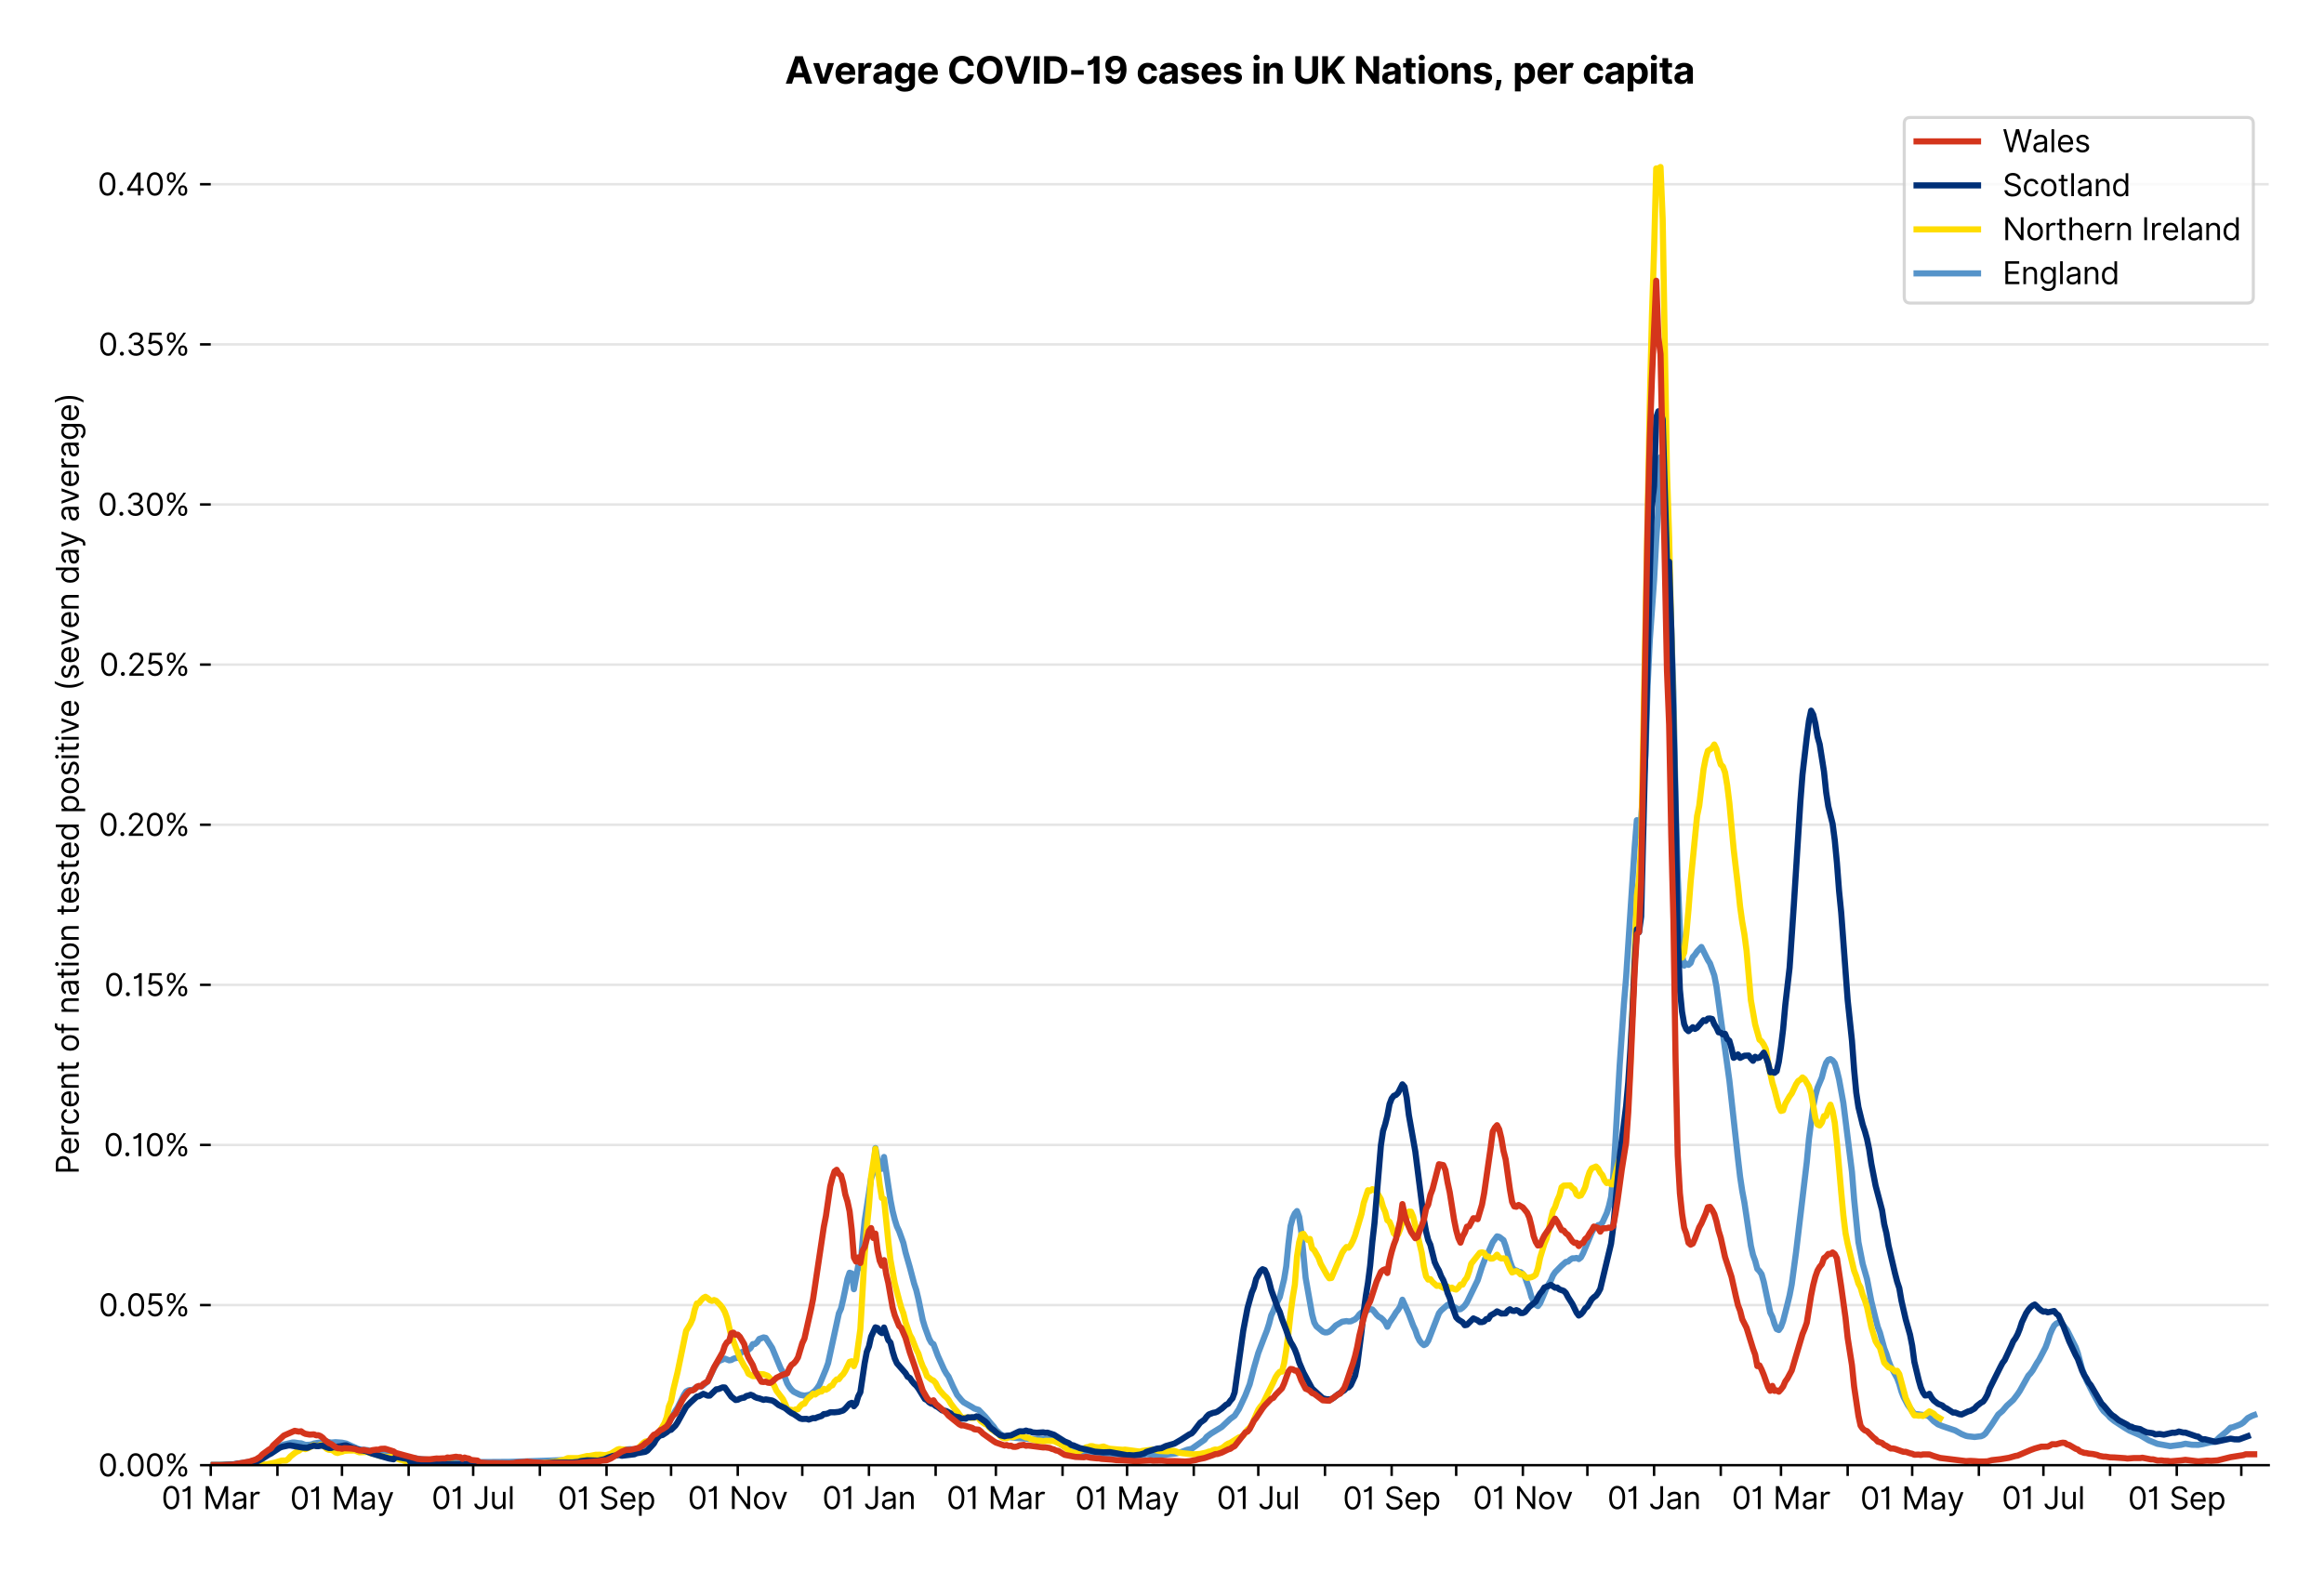 <?xml version="1.0" encoding="utf-8" standalone="no"?>
<!DOCTYPE svg PUBLIC "-//W3C//DTD SVG 1.1//EN"
  "http://www.w3.org/Graphics/SVG/1.1/DTD/svg11.dtd">
<svg xmlns:xlink="http://www.w3.org/1999/xlink" viewBox="0 0 756.175 511.234" xmlns="http://www.w3.org/2000/svg" version="1.1">
 <defs>
  <style type="text/css">*{stroke-linejoin: round; stroke-linecap: butt}</style>
 </defs>
 <g id="figure_1">
  <g id="patch_1">
   <path d="M 0 511.234 
L 756.175 511.234 
L 756.175 0 
L 0 0 
z
" style="fill: #ffffff"/>
  </g>
  <g id="axes_1">
   <g id="patch_2">
    <path d="M 68.575 476.745 
L 738.175 476.745 
L 738.175 33.225 
L 68.575 33.225 
z
" style="fill: #ffffff"/>
   </g>
   <g id="matplotlib.axis_1">
    <g id="xtick_1">
     <g id="line2d_1">
      <defs>
       <path id="ma4f54493f2" d="M 0 0 
L 0 3.5 
" style="stroke: #000000; stroke-width: 0.8"/>
      </defs>
      <g>
       <use xlink:href="#ma4f54493f2" x="68.575" y="476.745" style="stroke: #000000; stroke-width: 0.8"/>
      </g>
     </g>
     <g id="text_1">
      <!-- 01 Mar -->
      <g transform="translate(52.538 491.018) scale(0.1 -0.1)">
       <defs>
        <path id="Inter-Regular-30" d="M 2000 -64 
Q 1230 -64 806 561 
Q 382 1186 382 2327 
Q 382 3459 809 4088 
Q 1236 4718 2000 4718 
Q 2764 4718 3191 4088 
Q 3618 3459 3618 2327 
Q 3618 1186 3194 561 
Q 2771 -64 2000 -64 
z
M 2000 436 
Q 2509 436 2791 927 
Q 3073 1418 3073 2327 
Q 3073 3234 2789 3730 
Q 2505 4227 2000 4227 
Q 1496 4227 1211 3730 
Q 927 3234 927 2327 
Q 927 1418 1210 927 
Q 1493 436 2000 436 
z
" transform="scale(0.016)"/>
        <path id="Inter-Regular-31" d="M 1973 4655 
L 1973 0 
L 1409 0 
L 1409 3836 
L 1373 3836 
Q 1341 3773 1209 3692 
Q 1077 3611 868 3551 
Q 659 3491 391 3491 
L 391 3964 
Q 661 3964 859 4061 
Q 1057 4159 1190 4291 
Q 1323 4423 1392 4529 
Q 1461 4636 1473 4655 
L 1973 4655 
z
" transform="scale(0.016)"/>
        <path id="Inter-Regular-20" transform="scale(0.016)"/>
        <path id="Inter-Regular-4d" d="M 564 4655 
L 1236 4655 
L 2818 791 
L 2873 791 
L 4455 4655 
L 5127 4655 
L 5127 0 
L 4600 0 
L 4600 3536 
L 4555 3536 
L 3100 0 
L 2591 0 
L 1136 3536 
L 1091 3536 
L 1091 0 
L 564 0 
L 564 4655 
z
" transform="scale(0.016)"/>
        <path id="Inter-Regular-61" d="M 1518 -82 
Q 1186 -82 916 44 
Q 646 170 486 410 
Q 327 650 327 991 
Q 327 1291 445 1478 
Q 564 1666 761 1773 
Q 959 1880 1199 1933 
Q 1439 1986 1682 2018 
Q 2000 2059 2199 2080 
Q 2398 2102 2490 2154 
Q 2582 2207 2582 2336 
L 2582 2355 
Q 2582 2691 2399 2877 
Q 2216 3064 1846 3064 
Q 1461 3064 1243 2895 
Q 1025 2727 936 2536 
L 427 2718 
Q 564 3036 792 3214 
Q 1021 3393 1292 3464 
Q 1564 3536 1827 3536 
Q 1996 3536 2215 3496 
Q 2434 3457 2640 3334 
Q 2846 3211 2982 2963 
Q 3118 2716 3118 2300 
L 3118 0 
L 2582 0 
L 2582 473 
L 2555 473 
Q 2500 359 2373 229 
Q 2246 100 2034 9 
Q 1823 -82 1518 -82 
z
M 1600 400 
Q 1918 400 2137 525 
Q 2357 650 2469 847 
Q 2582 1045 2582 1264 
L 2582 1755 
Q 2548 1714 2433 1681 
Q 2318 1648 2169 1624 
Q 2021 1600 1881 1583 
Q 1741 1566 1655 1555 
Q 1446 1527 1265 1467 
Q 1084 1407 974 1287 
Q 864 1168 864 964 
Q 864 684 1072 542 
Q 1280 400 1600 400 
z
" transform="scale(0.016)"/>
        <path id="Inter-Regular-72" d="M 491 0 
L 491 3491 
L 1009 3491 
L 1009 2964 
L 1046 2964 
Q 1139 3223 1389 3384 
Q 1639 3545 1955 3545 
Q 2100 3545 2209 3511 
Q 2318 3477 2400 3418 
L 2218 2964 
Q 2161 2993 2085 3010 
Q 2009 3027 1909 3027 
Q 1527 3027 1277 2794 
Q 1027 2561 1027 2209 
L 1027 0 
L 491 0 
z
" transform="scale(0.016)"/>
       </defs>
       <use xlink:href="#Inter-Regular-30"/>
       <use xlink:href="#Inter-Regular-31" x="62.5"/>
       <use xlink:href="#Inter-Regular-20" x="106.676"/>
       <use xlink:href="#Inter-Regular-4d" x="134.801"/>
       <use xlink:href="#Inter-Regular-61" x="225.994"/>
       <use xlink:href="#Inter-Regular-72" x="282.386"/>
      </g>
     </g>
    </g>
    <g id="xtick_2">
     <g id="line2d_2">
      <g>
       <use xlink:href="#ma4f54493f2" x="90.271" y="476.745" style="stroke: #000000; stroke-width: 0.8"/>
      </g>
     </g>
    </g>
    <g id="xtick_3">
     <g id="line2d_3">
      <g>
       <use xlink:href="#ma4f54493f2" x="111.268" y="476.745" style="stroke: #000000; stroke-width: 0.8"/>
      </g>
     </g>
     <g id="text_2">
      <!-- 01 May -->
      <g transform="translate(94.365 491.117) scale(0.1 -0.1)">
       <defs>
        <path id="Inter-Regular-79" d="M 818 -1355 
Q 682 -1355 575 -1333 
Q 468 -1311 427 -1291 
L 564 -818 
Q 857 -893 1053 -814 
Q 1250 -736 1391 -345 
L 1509 -18 
L 218 3491 
L 800 3491 
L 1764 709 
L 1800 709 
L 2764 3491 
L 3346 3491 
L 1846 -564 
Q 1550 -1355 818 -1355 
z
" transform="scale(0.016)"/>
       </defs>
       <use xlink:href="#Inter-Regular-30"/>
       <use xlink:href="#Inter-Regular-31" x="62.5"/>
       <use xlink:href="#Inter-Regular-20" x="106.676"/>
       <use xlink:href="#Inter-Regular-4d" x="134.801"/>
       <use xlink:href="#Inter-Regular-61" x="225.994"/>
       <use xlink:href="#Inter-Regular-79" x="282.386"/>
      </g>
     </g>
    </g>
    <g id="xtick_4">
     <g id="line2d_4">
      <g>
       <use xlink:href="#ma4f54493f2" x="132.964" y="476.745" style="stroke: #000000; stroke-width: 0.8"/>
      </g>
     </g>
    </g>
    <g id="xtick_5">
     <g id="line2d_5">
      <g>
       <use xlink:href="#ma4f54493f2" x="153.961" y="476.745" style="stroke: #000000; stroke-width: 0.8"/>
      </g>
     </g>
     <g id="text_3">
      <!-- 01 Jul -->
      <g transform="translate(140.417 491.018) scale(0.1 -0.1)">
       <defs>
        <path id="Inter-Regular-4a" d="M 2346 4655 
L 2909 4655 
L 2909 1327 
Q 2909 657 2549 296 
Q 2189 -64 1582 -64 
Q 1200 -64 902 76 
Q 605 216 434 475 
Q 264 734 264 1091 
L 818 1091 
Q 818 795 1034 615 
Q 1250 436 1582 436 
Q 1948 436 2147 664 
Q 2346 893 2346 1327 
L 2346 4655 
z
" transform="scale(0.016)"/>
        <path id="Inter-Regular-75" d="M 2691 1427 
L 2691 3491 
L 3227 3491 
L 3227 0 
L 2691 0 
L 2691 591 
L 2655 591 
Q 2532 325 2273 140 
Q 2014 -45 1618 -45 
Q 1127 -45 809 280 
Q 491 605 491 1273 
L 491 3491 
L 1027 3491 
L 1027 1309 
Q 1027 927 1242 700 
Q 1457 473 1791 473 
Q 1991 473 2199 575 
Q 2407 677 2549 888 
Q 2691 1100 2691 1427 
z
" transform="scale(0.016)"/>
        <path id="Inter-Regular-6c" d="M 1027 4655 
L 1027 0 
L 491 0 
L 491 4655 
L 1027 4655 
z
" transform="scale(0.016)"/>
       </defs>
       <use xlink:href="#Inter-Regular-30"/>
       <use xlink:href="#Inter-Regular-31" x="62.5"/>
       <use xlink:href="#Inter-Regular-20" x="106.676"/>
       <use xlink:href="#Inter-Regular-4a" x="134.801"/>
       <use xlink:href="#Inter-Regular-75" x="189.063"/>
       <use xlink:href="#Inter-Regular-6c" x="247.159"/>
      </g>
     </g>
    </g>
    <g id="xtick_6">
     <g id="line2d_6">
      <g>
       <use xlink:href="#ma4f54493f2" x="175.657" y="476.745" style="stroke: #000000; stroke-width: 0.8"/>
      </g>
     </g>
    </g>
    <g id="xtick_7">
     <g id="line2d_7">
      <g>
       <use xlink:href="#ma4f54493f2" x="197.353" y="476.745" style="stroke: #000000; stroke-width: 0.8"/>
      </g>
     </g>
     <g id="text_4">
      <!-- 01 Sep -->
      <g transform="translate(181.466 491.117) scale(0.1 -0.1)">
       <defs>
        <path id="Inter-Regular-53" d="M 3109 3491 
Q 3068 3836 2777 4027 
Q 2486 4218 2064 4218 
Q 1600 4218 1318 3999 
Q 1036 3780 1036 3445 
Q 1036 3195 1189 3042 
Q 1343 2889 1553 2803 
Q 1764 2718 1936 2673 
L 2409 2545 
Q 2591 2498 2815 2414 
Q 3039 2330 3244 2185 
Q 3450 2041 3584 1816 
Q 3718 1591 3718 1264 
Q 3718 886 3521 581 
Q 3325 277 2949 97 
Q 2573 -82 2036 -82 
Q 1286 -82 845 272 
Q 405 627 364 1200 
L 946 1200 
Q 968 936 1124 764 
Q 1280 593 1519 510 
Q 1759 427 2036 427 
Q 2359 427 2616 533 
Q 2873 639 3023 828 
Q 3173 1018 3173 1273 
Q 3173 1505 3043 1650 
Q 2914 1795 2702 1886 
Q 2491 1977 2246 2045 
L 1673 2209 
Q 1127 2366 809 2657 
Q 491 2948 491 3418 
Q 491 3809 703 4101 
Q 916 4393 1276 4555 
Q 1636 4718 2082 4718 
Q 2532 4718 2882 4558 
Q 3232 4398 3437 4120 
Q 3643 3843 3655 3491 
L 3109 3491 
z
" transform="scale(0.016)"/>
        <path id="Inter-Regular-65" d="M 1955 -73 
Q 1450 -73 1085 151 
Q 721 375 524 778 
Q 327 1182 327 1718 
Q 327 2255 524 2665 
Q 721 3075 1074 3305 
Q 1427 3536 1900 3536 
Q 2173 3536 2439 3445 
Q 2705 3355 2923 3151 
Q 3141 2948 3270 2614 
Q 3400 2280 3400 1791 
L 3400 1564 
L 866 1564 
Q 884 1005 1183 707 
Q 1482 409 1955 409 
Q 2271 409 2498 545 
Q 2725 682 2827 955 
L 3346 809 
Q 3223 414 2854 170 
Q 2486 -73 1955 -73 
z
M 866 2027 
L 2855 2027 
Q 2855 2470 2595 2762 
Q 2336 3055 1900 3055 
Q 1593 3055 1368 2911 
Q 1143 2768 1013 2533 
Q 884 2298 866 2027 
z
" transform="scale(0.016)"/>
        <path id="Inter-Regular-70" d="M 491 -1309 
L 491 3491 
L 1009 3491 
L 1009 2936 
L 1073 2936 
Q 1132 3027 1237 3169 
Q 1343 3311 1542 3423 
Q 1741 3536 2082 3536 
Q 2523 3536 2859 3315 
Q 3196 3095 3384 2690 
Q 3573 2286 3573 1736 
Q 3573 1182 3384 776 
Q 3196 370 2861 148 
Q 2527 -73 2091 -73 
Q 1755 -73 1552 39 
Q 1350 152 1241 296 
Q 1132 441 1073 536 
L 1027 536 
L 1027 -1309 
L 491 -1309 
z
M 1018 1745 
Q 1018 1152 1276 780 
Q 1534 409 2018 409 
Q 2355 409 2581 587 
Q 2807 766 2921 1069 
Q 3036 1373 3036 1745 
Q 3036 2114 2923 2410 
Q 2811 2707 2585 2881 
Q 2359 3055 2018 3055 
Q 1527 3055 1272 2693 
Q 1018 2332 1018 1745 
z
" transform="scale(0.016)"/>
       </defs>
       <use xlink:href="#Inter-Regular-30"/>
       <use xlink:href="#Inter-Regular-31" x="62.5"/>
       <use xlink:href="#Inter-Regular-20" x="106.676"/>
       <use xlink:href="#Inter-Regular-53" x="134.801"/>
       <use xlink:href="#Inter-Regular-65" x="198.58"/>
       <use xlink:href="#Inter-Regular-70" x="256.818"/>
      </g>
     </g>
    </g>
    <g id="xtick_8">
     <g id="line2d_8">
      <g>
       <use xlink:href="#ma4f54493f2" x="218.35" y="476.745" style="stroke: #000000; stroke-width: 0.8"/>
      </g>
     </g>
    </g>
    <g id="xtick_9">
     <g id="line2d_9">
      <g>
       <use xlink:href="#ma4f54493f2" x="240.046" y="476.745" style="stroke: #000000; stroke-width: 0.8"/>
      </g>
     </g>
     <g id="text_5">
      <!-- 01 Nov -->
      <g transform="translate(223.775 491.018) scale(0.1 -0.1)">
       <defs>
        <path id="Inter-Regular-4e" d="M 4255 4655 
L 4255 0 
L 3709 0 
L 1173 3655 
L 1127 3655 
L 1127 0 
L 564 0 
L 564 4655 
L 1109 4655 
L 3655 991 
L 3700 991 
L 3700 4655 
L 4255 4655 
z
" transform="scale(0.016)"/>
        <path id="Inter-Regular-6f" d="M 1909 -73 
Q 1436 -73 1080 152 
Q 725 377 526 781 
Q 327 1186 327 1727 
Q 327 2273 526 2679 
Q 725 3086 1080 3311 
Q 1436 3536 1909 3536 
Q 2382 3536 2737 3311 
Q 3093 3086 3292 2679 
Q 3491 2273 3491 1727 
Q 3491 1186 3292 781 
Q 3093 377 2737 152 
Q 2382 -73 1909 -73 
z
M 1909 409 
Q 2268 409 2500 593 
Q 2732 777 2843 1077 
Q 2955 1377 2955 1727 
Q 2955 2077 2843 2379 
Q 2732 2682 2500 2868 
Q 2268 3055 1909 3055 
Q 1550 3055 1318 2868 
Q 1086 2682 975 2379 
Q 864 2077 864 1727 
Q 864 1377 975 1077 
Q 1086 777 1318 593 
Q 1550 409 1909 409 
z
" transform="scale(0.016)"/>
        <path id="Inter-Regular-76" d="M 3346 3491 
L 2055 0 
L 1509 0 
L 218 3491 
L 800 3491 
L 1764 709 
L 1800 709 
L 2764 3491 
L 3346 3491 
z
" transform="scale(0.016)"/>
       </defs>
       <use xlink:href="#Inter-Regular-30"/>
       <use xlink:href="#Inter-Regular-31" x="62.5"/>
       <use xlink:href="#Inter-Regular-20" x="106.676"/>
       <use xlink:href="#Inter-Regular-4e" x="134.801"/>
       <use xlink:href="#Inter-Regular-6f" x="210.085"/>
       <use xlink:href="#Inter-Regular-76" x="269.744"/>
      </g>
     </g>
    </g>
    <g id="xtick_10">
     <g id="line2d_10">
      <g>
       <use xlink:href="#ma4f54493f2" x="261.043" y="476.745" style="stroke: #000000; stroke-width: 0.8"/>
      </g>
     </g>
    </g>
    <g id="xtick_11">
     <g id="line2d_11">
      <g>
       <use xlink:href="#ma4f54493f2" x="282.739" y="476.745" style="stroke: #000000; stroke-width: 0.8"/>
      </g>
     </g>
     <g id="text_6">
      <!-- 01 Jan -->
      <g transform="translate(267.54 491.018) scale(0.1 -0.1)">
       <defs>
        <path id="Inter-Regular-6e" d="M 1027 2100 
L 1027 0 
L 491 0 
L 491 3491 
L 1009 3491 
L 1009 2945 
L 1055 2945 
Q 1177 3211 1427 3373 
Q 1677 3536 2073 3536 
Q 2602 3536 2928 3211 
Q 3255 2886 3255 2218 
L 3255 0 
L 2718 0 
L 2718 2182 
Q 2718 2593 2504 2824 
Q 2291 3055 1918 3055 
Q 1534 3055 1280 2806 
Q 1027 2557 1027 2100 
z
" transform="scale(0.016)"/>
       </defs>
       <use xlink:href="#Inter-Regular-30"/>
       <use xlink:href="#Inter-Regular-31" x="62.5"/>
       <use xlink:href="#Inter-Regular-20" x="106.676"/>
       <use xlink:href="#Inter-Regular-4a" x="134.801"/>
       <use xlink:href="#Inter-Regular-61" x="189.063"/>
       <use xlink:href="#Inter-Regular-6e" x="245.455"/>
      </g>
     </g>
    </g>
    <g id="xtick_12">
     <g id="line2d_12">
      <g>
       <use xlink:href="#ma4f54493f2" x="304.435" y="476.745" style="stroke: #000000; stroke-width: 0.8"/>
      </g>
     </g>
    </g>
    <g id="xtick_13">
     <g id="line2d_13">
      <g>
       <use xlink:href="#ma4f54493f2" x="324.032" y="476.745" style="stroke: #000000; stroke-width: 0.8"/>
      </g>
     </g>
     <g id="text_7">
      <!-- 01 Mar -->
      <g transform="translate(307.995 491.018) scale(0.1 -0.1)">
       <use xlink:href="#Inter-Regular-30"/>
       <use xlink:href="#Inter-Regular-31" x="62.5"/>
       <use xlink:href="#Inter-Regular-20" x="106.676"/>
       <use xlink:href="#Inter-Regular-4d" x="134.801"/>
       <use xlink:href="#Inter-Regular-61" x="225.994"/>
       <use xlink:href="#Inter-Regular-72" x="282.386"/>
      </g>
     </g>
    </g>
    <g id="xtick_14">
     <g id="line2d_14">
      <g>
       <use xlink:href="#ma4f54493f2" x="345.728" y="476.745" style="stroke: #000000; stroke-width: 0.8"/>
      </g>
     </g>
    </g>
    <g id="xtick_15">
     <g id="line2d_15">
      <g>
       <use xlink:href="#ma4f54493f2" x="366.725" y="476.745" style="stroke: #000000; stroke-width: 0.8"/>
      </g>
     </g>
     <g id="text_8">
      <!-- 01 May -->
      <g transform="translate(349.822 491.117) scale(0.1 -0.1)">
       <use xlink:href="#Inter-Regular-30"/>
       <use xlink:href="#Inter-Regular-31" x="62.5"/>
       <use xlink:href="#Inter-Regular-20" x="106.676"/>
       <use xlink:href="#Inter-Regular-4d" x="134.801"/>
       <use xlink:href="#Inter-Regular-61" x="225.994"/>
       <use xlink:href="#Inter-Regular-79" x="282.386"/>
      </g>
     </g>
    </g>
    <g id="xtick_16">
     <g id="line2d_16">
      <g>
       <use xlink:href="#ma4f54493f2" x="388.421" y="476.745" style="stroke: #000000; stroke-width: 0.8"/>
      </g>
     </g>
    </g>
    <g id="xtick_17">
     <g id="line2d_17">
      <g>
       <use xlink:href="#ma4f54493f2" x="409.418" y="476.745" style="stroke: #000000; stroke-width: 0.8"/>
      </g>
     </g>
     <g id="text_9">
      <!-- 01 Jul -->
      <g transform="translate(395.874 491.018) scale(0.1 -0.1)">
       <use xlink:href="#Inter-Regular-30"/>
       <use xlink:href="#Inter-Regular-31" x="62.5"/>
       <use xlink:href="#Inter-Regular-20" x="106.676"/>
       <use xlink:href="#Inter-Regular-4a" x="134.801"/>
       <use xlink:href="#Inter-Regular-75" x="189.063"/>
       <use xlink:href="#Inter-Regular-6c" x="247.159"/>
      </g>
     </g>
    </g>
    <g id="xtick_18">
     <g id="line2d_18">
      <g>
       <use xlink:href="#ma4f54493f2" x="431.114" y="476.745" style="stroke: #000000; stroke-width: 0.8"/>
      </g>
     </g>
    </g>
    <g id="xtick_19">
     <g id="line2d_19">
      <g>
       <use xlink:href="#ma4f54493f2" x="452.811" y="476.745" style="stroke: #000000; stroke-width: 0.8"/>
      </g>
     </g>
     <g id="text_10">
      <!-- 01 Sep -->
      <g transform="translate(436.923 491.117) scale(0.1 -0.1)">
       <use xlink:href="#Inter-Regular-30"/>
       <use xlink:href="#Inter-Regular-31" x="62.5"/>
       <use xlink:href="#Inter-Regular-20" x="106.676"/>
       <use xlink:href="#Inter-Regular-53" x="134.801"/>
       <use xlink:href="#Inter-Regular-65" x="198.58"/>
       <use xlink:href="#Inter-Regular-70" x="256.818"/>
      </g>
     </g>
    </g>
    <g id="xtick_20">
     <g id="line2d_20">
      <g>
       <use xlink:href="#ma4f54493f2" x="473.807" y="476.745" style="stroke: #000000; stroke-width: 0.8"/>
      </g>
     </g>
    </g>
    <g id="xtick_21">
     <g id="line2d_21">
      <g>
       <use xlink:href="#ma4f54493f2" x="495.503" y="476.745" style="stroke: #000000; stroke-width: 0.8"/>
      </g>
     </g>
     <g id="text_11">
      <!-- 01 Nov -->
      <g transform="translate(479.232 491.018) scale(0.1 -0.1)">
       <use xlink:href="#Inter-Regular-30"/>
       <use xlink:href="#Inter-Regular-31" x="62.5"/>
       <use xlink:href="#Inter-Regular-20" x="106.676"/>
       <use xlink:href="#Inter-Regular-4e" x="134.801"/>
       <use xlink:href="#Inter-Regular-6f" x="210.085"/>
       <use xlink:href="#Inter-Regular-76" x="269.744"/>
      </g>
     </g>
    </g>
    <g id="xtick_22">
     <g id="line2d_22">
      <g>
       <use xlink:href="#ma4f54493f2" x="516.5" y="476.745" style="stroke: #000000; stroke-width: 0.8"/>
      </g>
     </g>
    </g>
    <g id="xtick_23">
     <g id="line2d_23">
      <g>
       <use xlink:href="#ma4f54493f2" x="538.196" y="476.745" style="stroke: #000000; stroke-width: 0.8"/>
      </g>
     </g>
     <g id="text_12">
      <!-- 01 Jan -->
      <g transform="translate(522.997 491.018) scale(0.1 -0.1)">
       <use xlink:href="#Inter-Regular-30"/>
       <use xlink:href="#Inter-Regular-31" x="62.5"/>
       <use xlink:href="#Inter-Regular-20" x="106.676"/>
       <use xlink:href="#Inter-Regular-4a" x="134.801"/>
       <use xlink:href="#Inter-Regular-61" x="189.063"/>
       <use xlink:href="#Inter-Regular-6e" x="245.455"/>
      </g>
     </g>
    </g>
    <g id="xtick_24">
     <g id="line2d_24">
      <g>
       <use xlink:href="#ma4f54493f2" x="559.893" y="476.745" style="stroke: #000000; stroke-width: 0.8"/>
      </g>
     </g>
    </g>
    <g id="xtick_25">
     <g id="line2d_25">
      <g>
       <use xlink:href="#ma4f54493f2" x="579.489" y="476.745" style="stroke: #000000; stroke-width: 0.8"/>
      </g>
     </g>
     <g id="text_13">
      <!-- 01 Mar -->
      <g transform="translate(563.453 491.018) scale(0.1 -0.1)">
       <use xlink:href="#Inter-Regular-30"/>
       <use xlink:href="#Inter-Regular-31" x="62.5"/>
       <use xlink:href="#Inter-Regular-20" x="106.676"/>
       <use xlink:href="#Inter-Regular-4d" x="134.801"/>
       <use xlink:href="#Inter-Regular-61" x="225.994"/>
       <use xlink:href="#Inter-Regular-72" x="282.386"/>
      </g>
     </g>
    </g>
    <g id="xtick_26">
     <g id="line2d_26">
      <g>
       <use xlink:href="#ma4f54493f2" x="601.186" y="476.745" style="stroke: #000000; stroke-width: 0.8"/>
      </g>
     </g>
    </g>
    <g id="xtick_27">
     <g id="line2d_27">
      <g>
       <use xlink:href="#ma4f54493f2" x="622.182" y="476.745" style="stroke: #000000; stroke-width: 0.8"/>
      </g>
     </g>
     <g id="text_14">
      <!-- 01 May -->
      <g transform="translate(605.279 491.117) scale(0.1 -0.1)">
       <use xlink:href="#Inter-Regular-30"/>
       <use xlink:href="#Inter-Regular-31" x="62.5"/>
       <use xlink:href="#Inter-Regular-20" x="106.676"/>
       <use xlink:href="#Inter-Regular-4d" x="134.801"/>
       <use xlink:href="#Inter-Regular-61" x="225.994"/>
       <use xlink:href="#Inter-Regular-79" x="282.386"/>
      </g>
     </g>
    </g>
    <g id="xtick_28">
     <g id="line2d_28">
      <g>
       <use xlink:href="#ma4f54493f2" x="643.878" y="476.745" style="stroke: #000000; stroke-width: 0.8"/>
      </g>
     </g>
    </g>
    <g id="xtick_29">
     <g id="line2d_29">
      <g>
       <use xlink:href="#ma4f54493f2" x="664.875" y="476.745" style="stroke: #000000; stroke-width: 0.8"/>
      </g>
     </g>
     <g id="text_15">
      <!-- 01 Jul -->
      <g transform="translate(651.331 491.018) scale(0.1 -0.1)">
       <use xlink:href="#Inter-Regular-30"/>
       <use xlink:href="#Inter-Regular-31" x="62.5"/>
       <use xlink:href="#Inter-Regular-20" x="106.676"/>
       <use xlink:href="#Inter-Regular-4a" x="134.801"/>
       <use xlink:href="#Inter-Regular-75" x="189.063"/>
       <use xlink:href="#Inter-Regular-6c" x="247.159"/>
      </g>
     </g>
    </g>
    <g id="xtick_30">
     <g id="line2d_30">
      <g>
       <use xlink:href="#ma4f54493f2" x="686.571" y="476.745" style="stroke: #000000; stroke-width: 0.8"/>
      </g>
     </g>
    </g>
    <g id="xtick_31">
     <g id="line2d_31">
      <g>
       <use xlink:href="#ma4f54493f2" x="708.268" y="476.745" style="stroke: #000000; stroke-width: 0.8"/>
      </g>
     </g>
     <g id="text_16">
      <!-- 01 Sep -->
      <g transform="translate(692.38 491.117) scale(0.1 -0.1)">
       <use xlink:href="#Inter-Regular-30"/>
       <use xlink:href="#Inter-Regular-31" x="62.5"/>
       <use xlink:href="#Inter-Regular-20" x="106.676"/>
       <use xlink:href="#Inter-Regular-53" x="134.801"/>
       <use xlink:href="#Inter-Regular-65" x="198.58"/>
       <use xlink:href="#Inter-Regular-70" x="256.818"/>
      </g>
     </g>
    </g>
    <g id="xtick_32">
     <g id="line2d_32">
      <g>
       <use xlink:href="#ma4f54493f2" x="729.264" y="476.745" style="stroke: #000000; stroke-width: 0.8"/>
      </g>
     </g>
    </g>
   </g>
   <g id="matplotlib.axis_2">
    <g id="ytick_1">
     <g id="line2d_33">
      <path d="M 68.575 476.745 
L 738.175 476.745 
" clip-path="url(#p87af25b591)" style="fill: none; stroke: #e5e5e5; stroke-width: 0.8; stroke-linecap: square"/>
     </g>
     <g id="line2d_34">
      <defs>
       <path id="me50c785151" d="M 0 0 
L -3.5 0 
" style="stroke: #000000; stroke-width: 0.8"/>
      </defs>
      <g>
       <use xlink:href="#me50c785151" x="68.575" y="476.745" style="stroke: #000000; stroke-width: 0.8"/>
      </g>
     </g>
     <g id="text_17">
      <!-- 0.00% -->
      <g transform="translate(31.944 480.382) scale(0.1 -0.1)">
       <defs>
        <path id="Inter-Regular-2e" d="M 882 -36 
Q 714 -36 593 84 
Q 473 205 473 373 
Q 473 541 593 661 
Q 714 782 882 782 
Q 1050 782 1170 661 
Q 1291 541 1291 373 
Q 1291 205 1170 84 
Q 1050 -36 882 -36 
z
" transform="scale(0.016)"/>
        <path id="Inter-Regular-25" d="M 2855 873 
L 2855 1118 
Q 2855 1373 2960 1585 
Q 3066 1798 3269 1926 
Q 3473 2055 3764 2055 
Q 4059 2055 4259 1926 
Q 4459 1798 4561 1585 
Q 4664 1373 4664 1118 
L 4664 873 
Q 4664 618 4560 405 
Q 4457 193 4256 64 
Q 4055 -64 3764 -64 
Q 3468 -64 3266 64 
Q 3064 193 2959 405 
Q 2855 618 2855 873 
z
M 536 3536 
L 536 3782 
Q 536 4036 642 4248 
Q 748 4461 951 4589 
Q 1155 4718 1446 4718 
Q 1741 4718 1941 4589 
Q 2141 4461 2243 4248 
Q 2346 4036 2346 3782 
L 2346 3536 
Q 2346 3282 2242 3069 
Q 2139 2857 1937 2728 
Q 1736 2600 1446 2600 
Q 1150 2600 948 2728 
Q 746 2857 641 3069 
Q 536 3282 536 3536 
z
M 709 0 
L 3909 4655 
L 4427 4655 
L 1227 0 
L 709 0 
z
M 3318 1118 
L 3318 873 
Q 3318 661 3418 494 
Q 3518 327 3764 327 
Q 4002 327 4101 494 
Q 4200 661 4200 873 
L 4200 1118 
Q 4200 1330 4104 1497 
Q 4009 1664 3764 1664 
Q 3525 1664 3421 1497 
Q 3318 1330 3318 1118 
z
M 1000 3782 
L 1000 3536 
Q 1000 3325 1100 3158 
Q 1200 2991 1446 2991 
Q 1684 2991 1783 3158 
Q 1882 3325 1882 3536 
L 1882 3782 
Q 1882 3993 1786 4160 
Q 1691 4327 1446 4327 
Q 1207 4327 1103 4160 
Q 1000 3993 1000 3782 
z
" transform="scale(0.016)"/>
       </defs>
       <use xlink:href="#Inter-Regular-30"/>
       <use xlink:href="#Inter-Regular-2e" x="62.5"/>
       <use xlink:href="#Inter-Regular-30" x="90.057"/>
       <use xlink:href="#Inter-Regular-30" x="152.557"/>
       <use xlink:href="#Inter-Regular-25" x="215.057"/>
      </g>
     </g>
    </g>
    <g id="ytick_2">
     <g id="line2d_35">
      <path d="M 68.575 424.646 
L 738.175 424.646 
" clip-path="url(#p87af25b591)" style="fill: none; stroke: #e5e5e5; stroke-width: 0.8; stroke-linecap: square"/>
     </g>
     <g id="line2d_36">
      <g>
       <use xlink:href="#me50c785151" x="68.575" y="424.646" style="stroke: #000000; stroke-width: 0.8"/>
      </g>
     </g>
     <g id="text_18">
      <!-- 0.05% -->
      <g transform="translate(32.114 428.282) scale(0.1 -0.1)">
       <defs>
        <path id="Inter-Regular-35" d="M 1936 -64 
Q 1536 -64 1216 95 
Q 896 255 702 532 
Q 509 809 491 1164 
L 1036 1164 
Q 1068 848 1324 642 
Q 1580 436 1936 436 
Q 2223 436 2447 570 
Q 2671 705 2799 940 
Q 2927 1175 2927 1473 
Q 2927 1777 2794 2017 
Q 2661 2257 2429 2395 
Q 2198 2534 1900 2536 
Q 1686 2539 1461 2472 
Q 1236 2405 1091 2300 
L 564 2364 
L 846 4655 
L 3264 4655 
L 3264 4155 
L 1318 4155 
L 1155 2782 
L 1182 2782 
Q 1325 2895 1541 2970 
Q 1757 3045 1991 3045 
Q 2418 3045 2753 2842 
Q 3089 2639 3281 2286 
Q 3473 1934 3473 1482 
Q 3473 1036 3274 687 
Q 3075 339 2727 137 
Q 2380 -64 1936 -64 
z
" transform="scale(0.016)"/>
       </defs>
       <use xlink:href="#Inter-Regular-30"/>
       <use xlink:href="#Inter-Regular-2e" x="62.5"/>
       <use xlink:href="#Inter-Regular-30" x="90.057"/>
       <use xlink:href="#Inter-Regular-35" x="152.557"/>
       <use xlink:href="#Inter-Regular-25" x="213.352"/>
      </g>
     </g>
    </g>
    <g id="ytick_3">
     <g id="line2d_37">
      <path d="M 68.575 372.546 
L 738.175 372.546 
" clip-path="url(#p87af25b591)" style="fill: none; stroke: #e5e5e5; stroke-width: 0.8; stroke-linecap: square"/>
     </g>
     <g id="line2d_38">
      <g>
       <use xlink:href="#me50c785151" x="68.575" y="372.546" style="stroke: #000000; stroke-width: 0.8"/>
      </g>
     </g>
     <g id="text_19">
      <!-- 0.10% -->
      <g transform="translate(33.777 376.183) scale(0.1 -0.1)">
       <use xlink:href="#Inter-Regular-30"/>
       <use xlink:href="#Inter-Regular-2e" x="62.5"/>
       <use xlink:href="#Inter-Regular-31" x="90.057"/>
       <use xlink:href="#Inter-Regular-30" x="134.233"/>
       <use xlink:href="#Inter-Regular-25" x="196.733"/>
      </g>
     </g>
    </g>
    <g id="ytick_4">
     <g id="line2d_39">
      <path d="M 68.575 320.447 
L 738.175 320.447 
" clip-path="url(#p87af25b591)" style="fill: none; stroke: #e5e5e5; stroke-width: 0.8; stroke-linecap: square"/>
     </g>
     <g id="line2d_40">
      <g>
       <use xlink:href="#me50c785151" x="68.575" y="320.447" style="stroke: #000000; stroke-width: 0.8"/>
      </g>
     </g>
     <g id="text_20">
      <!-- 0.15% -->
      <g transform="translate(33.947 324.084) scale(0.1 -0.1)">
       <use xlink:href="#Inter-Regular-30"/>
       <use xlink:href="#Inter-Regular-2e" x="62.5"/>
       <use xlink:href="#Inter-Regular-31" x="90.057"/>
       <use xlink:href="#Inter-Regular-35" x="134.233"/>
       <use xlink:href="#Inter-Regular-25" x="195.028"/>
      </g>
     </g>
    </g>
    <g id="ytick_5">
     <g id="line2d_41">
      <path d="M 68.575 268.347 
L 738.175 268.347 
" clip-path="url(#p87af25b591)" style="fill: none; stroke: #e5e5e5; stroke-width: 0.8; stroke-linecap: square"/>
     </g>
     <g id="line2d_42">
      <g>
       <use xlink:href="#me50c785151" x="68.575" y="268.347" style="stroke: #000000; stroke-width: 0.8"/>
      </g>
     </g>
     <g id="text_21">
      <!-- 0.20% -->
      <g transform="translate(32.142 271.984) scale(0.1 -0.1)">
       <defs>
        <path id="Inter-Regular-32" d="M 482 0 
L 482 409 
L 2018 2091 
Q 2289 2386 2464 2605 
Q 2639 2825 2724 3019 
Q 2809 3214 2809 3427 
Q 2809 3795 2553 4011 
Q 2298 4227 1918 4227 
Q 1514 4227 1275 3985 
Q 1036 3743 1036 3345 
L 500 3345 
Q 500 3755 688 4064 
Q 877 4373 1203 4545 
Q 1530 4718 1936 4718 
Q 2346 4718 2661 4545 
Q 2977 4373 3156 4079 
Q 3336 3786 3336 3427 
Q 3336 3170 3244 2926 
Q 3152 2682 2926 2383 
Q 2700 2084 2300 1655 
L 1255 536 
L 1255 500 
L 3418 500 
L 3418 0 
L 482 0 
z
" transform="scale(0.016)"/>
       </defs>
       <use xlink:href="#Inter-Regular-30"/>
       <use xlink:href="#Inter-Regular-2e" x="62.5"/>
       <use xlink:href="#Inter-Regular-32" x="90.057"/>
       <use xlink:href="#Inter-Regular-30" x="150.568"/>
       <use xlink:href="#Inter-Regular-25" x="213.068"/>
      </g>
     </g>
    </g>
    <g id="ytick_6">
     <g id="line2d_43">
      <path d="M 68.575 216.248 
L 738.175 216.248 
" clip-path="url(#p87af25b591)" style="fill: none; stroke: #e5e5e5; stroke-width: 0.8; stroke-linecap: square"/>
     </g>
     <g id="line2d_44">
      <g>
       <use xlink:href="#me50c785151" x="68.575" y="216.248" style="stroke: #000000; stroke-width: 0.8"/>
      </g>
     </g>
     <g id="text_22">
      <!-- 0.25% -->
      <g transform="translate(32.312 219.885) scale(0.1 -0.1)">
       <use xlink:href="#Inter-Regular-30"/>
       <use xlink:href="#Inter-Regular-2e" x="62.5"/>
       <use xlink:href="#Inter-Regular-32" x="90.057"/>
       <use xlink:href="#Inter-Regular-35" x="150.568"/>
       <use xlink:href="#Inter-Regular-25" x="211.364"/>
      </g>
     </g>
    </g>
    <g id="ytick_7">
     <g id="line2d_45">
      <path d="M 68.575 164.149 
L 738.175 164.149 
" clip-path="url(#p87af25b591)" style="fill: none; stroke: #e5e5e5; stroke-width: 0.8; stroke-linecap: square"/>
     </g>
     <g id="line2d_46">
      <g>
       <use xlink:href="#me50c785151" x="68.575" y="164.149" style="stroke: #000000; stroke-width: 0.8"/>
      </g>
     </g>
     <g id="text_23">
      <!-- 0.30% -->
      <g transform="translate(31.83 167.785) scale(0.1 -0.1)">
       <defs>
        <path id="Inter-Regular-33" d="M 2055 -64 
Q 1605 -64 1253 90 
Q 902 245 696 521 
Q 491 798 473 1164 
L 1046 1164 
Q 1071 827 1356 631 
Q 1641 436 2046 436 
Q 2493 436 2783 664 
Q 3073 893 3073 1264 
Q 3073 1650 2787 1893 
Q 2502 2136 1973 2136 
L 1600 2136 
L 1600 2636 
L 1973 2636 
Q 2386 2636 2647 2856 
Q 2909 3077 2909 3445 
Q 2909 3798 2679 4012 
Q 2450 4227 2064 4227 
Q 1823 4227 1610 4139 
Q 1398 4052 1264 3887 
Q 1130 3723 1118 3491 
L 573 3491 
Q 586 3857 793 4133 
Q 1000 4409 1335 4563 
Q 1671 4718 2073 4718 
Q 2505 4718 2814 4544 
Q 3123 4370 3289 4086 
Q 3455 3802 3455 3473 
Q 3455 3080 3249 2802 
Q 3043 2525 2691 2418 
L 2691 2382 
Q 3132 2309 3379 2008 
Q 3627 1707 3627 1264 
Q 3627 884 3421 583 
Q 3216 282 2861 109 
Q 2507 -64 2055 -64 
z
" transform="scale(0.016)"/>
       </defs>
       <use xlink:href="#Inter-Regular-30"/>
       <use xlink:href="#Inter-Regular-2e" x="62.5"/>
       <use xlink:href="#Inter-Regular-33" x="90.057"/>
       <use xlink:href="#Inter-Regular-30" x="153.693"/>
       <use xlink:href="#Inter-Regular-25" x="216.193"/>
      </g>
     </g>
    </g>
    <g id="ytick_8">
     <g id="line2d_47">
      <path d="M 68.575 112.049 
L 738.175 112.049 
" clip-path="url(#p87af25b591)" style="fill: none; stroke: #e5e5e5; stroke-width: 0.8; stroke-linecap: square"/>
     </g>
     <g id="line2d_48">
      <g>
       <use xlink:href="#me50c785151" x="68.575" y="112.049" style="stroke: #000000; stroke-width: 0.8"/>
      </g>
     </g>
     <g id="text_24">
      <!-- 0.35% -->
      <g transform="translate(32 115.686) scale(0.1 -0.1)">
       <use xlink:href="#Inter-Regular-30"/>
       <use xlink:href="#Inter-Regular-2e" x="62.5"/>
       <use xlink:href="#Inter-Regular-33" x="90.057"/>
       <use xlink:href="#Inter-Regular-35" x="153.693"/>
       <use xlink:href="#Inter-Regular-25" x="214.489"/>
      </g>
     </g>
    </g>
    <g id="ytick_9">
     <g id="line2d_49">
      <path d="M 68.575 59.95 
L 738.175 59.95 
" clip-path="url(#p87af25b591)" style="fill: none; stroke: #e5e5e5; stroke-width: 0.8; stroke-linecap: square"/>
     </g>
     <g id="line2d_50">
      <g>
       <use xlink:href="#me50c785151" x="68.575" y="59.95" style="stroke: #000000; stroke-width: 0.8"/>
      </g>
     </g>
     <g id="text_25">
      <!-- 0.40% -->
      <g transform="translate(31.773 63.587) scale(0.1 -0.1)">
       <defs>
        <path id="Inter-Regular-34" d="M 373 955 
L 373 1418 
L 2418 4655 
L 3100 4655 
L 3100 1455 
L 3736 1455 
L 3736 955 
L 3100 955 
L 3100 0 
L 2564 0 
L 2564 955 
L 373 955 
z
M 2564 1455 
L 2564 3936 
L 2527 3936 
L 982 1491 
L 982 1455 
L 2564 1455 
z
" transform="scale(0.016)"/>
       </defs>
       <use xlink:href="#Inter-Regular-30"/>
       <use xlink:href="#Inter-Regular-2e" x="62.5"/>
       <use xlink:href="#Inter-Regular-34" x="90.057"/>
       <use xlink:href="#Inter-Regular-30" x="154.261"/>
       <use xlink:href="#Inter-Regular-25" x="216.761"/>
      </g>
     </g>
    </g>
    <g id="text_26">
     <!-- Percent of nation tested positive (seven day average) -->
     <g transform="translate(25.614 382.124) rotate(-90) scale(0.1 -0.1)">
      <defs>
       <path id="Inter-Regular-50" d="M 564 0 
L 564 4655 
L 2136 4655 
Q 2684 4655 3033 4458 
Q 3382 4261 3550 3927 
Q 3718 3593 3718 3182 
Q 3718 2770 3551 2434 
Q 3384 2098 3036 1899 
Q 2689 1700 2146 1700 
L 1127 1700 
L 1127 0 
L 564 0 
z
M 1127 2200 
L 2127 2200 
Q 2689 2200 2926 2482 
Q 3164 2764 3164 3182 
Q 3164 3602 2925 3878 
Q 2686 4155 2118 4155 
L 1127 4155 
L 1127 2200 
z
" transform="scale(0.016)"/>
       <path id="Inter-Regular-63" d="M 1909 -73 
Q 1418 -73 1063 159 
Q 709 391 518 798 
Q 327 1205 327 1727 
Q 327 2259 524 2667 
Q 721 3075 1074 3305 
Q 1427 3536 1900 3536 
Q 2268 3536 2563 3400 
Q 2859 3264 3047 3018 
Q 3236 2773 3282 2445 
L 2746 2445 
Q 2684 2684 2474 2869 
Q 2264 3055 1909 3055 
Q 1439 3055 1151 2697 
Q 864 2339 864 1745 
Q 864 1139 1148 774 
Q 1432 409 1909 409 
Q 2223 409 2447 570 
Q 2671 732 2746 1018 
L 3282 1018 
Q 3236 709 3058 462 
Q 2880 216 2588 71 
Q 2296 -73 1909 -73 
z
" transform="scale(0.016)"/>
       <path id="Inter-Regular-74" d="M 2009 3491 
L 2009 3036 
L 1264 3036 
L 1264 1000 
Q 1264 773 1331 660 
Q 1398 548 1503 510 
Q 1609 473 1727 473 
Q 1816 473 1873 483 
Q 1930 493 1964 500 
L 2073 18 
Q 2018 -2 1920 -23 
Q 1823 -45 1673 -45 
Q 1446 -45 1228 52 
Q 1011 150 869 350 
Q 727 550 727 855 
L 727 3036 
L 200 3036 
L 200 3491 
L 727 3491 
L 727 4327 
L 1264 4327 
L 1264 3491 
L 2009 3491 
z
" transform="scale(0.016)"/>
       <path id="Inter-Regular-66" d="M 2046 3491 
L 2046 3036 
L 1264 3036 
L 1264 0 
L 727 0 
L 727 3036 
L 164 3036 
L 164 3491 
L 727 3491 
L 727 3973 
Q 727 4273 868 4473 
Q 1009 4673 1234 4773 
Q 1459 4873 1709 4873 
Q 1907 4873 2032 4841 
Q 2157 4809 2218 4782 
L 2064 4318 
Q 2023 4332 1951 4352 
Q 1880 4373 1764 4373 
Q 1498 4373 1381 4239 
Q 1264 4105 1264 3845 
L 1264 3491 
L 2046 3491 
z
" transform="scale(0.016)"/>
       <path id="Inter-Regular-69" d="M 491 0 
L 491 3491 
L 1027 3491 
L 1027 0 
L 491 0 
z
M 764 4073 
Q 607 4073 494 4179 
Q 382 4286 382 4436 
Q 382 4586 494 4693 
Q 607 4800 764 4800 
Q 921 4800 1033 4693 
Q 1146 4586 1146 4436 
Q 1146 4286 1033 4179 
Q 921 4073 764 4073 
z
" transform="scale(0.016)"/>
       <path id="Inter-Regular-73" d="M 2964 2709 
L 2482 2573 
Q 2411 2755 2245 2914 
Q 2080 3073 1727 3073 
Q 1407 3073 1194 2926 
Q 982 2780 982 2555 
Q 982 2355 1127 2239 
Q 1273 2123 1582 2045 
L 2100 1918 
Q 3027 1691 3027 973 
Q 3027 673 2855 436 
Q 2684 200 2377 63 
Q 2071 -73 1664 -73 
Q 1130 -73 780 159 
Q 430 391 336 836 
L 846 964 
Q 989 400 1655 400 
Q 2030 400 2251 560 
Q 2473 720 2473 945 
Q 2473 1316 1955 1436 
L 1373 1573 
Q 893 1686 669 1926 
Q 446 2166 446 2527 
Q 446 2823 613 3050 
Q 780 3277 1069 3406 
Q 1359 3536 1727 3536 
Q 2246 3536 2542 3309 
Q 2839 3082 2964 2709 
z
" transform="scale(0.016)"/>
       <path id="Inter-Regular-64" d="M 1809 -73 
Q 1373 -73 1039 148 
Q 705 370 516 776 
Q 327 1182 327 1736 
Q 327 2286 516 2690 
Q 705 3095 1041 3315 
Q 1377 3536 1818 3536 
Q 2159 3536 2358 3423 
Q 2557 3311 2662 3169 
Q 2768 3027 2827 2936 
L 2873 2936 
L 2873 4655 
L 3409 4655 
L 3409 0 
L 2891 0 
L 2891 536 
L 2827 536 
Q 2768 441 2659 296 
Q 2550 152 2348 39 
Q 2146 -73 1809 -73 
z
M 1882 409 
Q 2366 409 2624 780 
Q 2882 1152 2882 1745 
Q 2882 2332 2627 2693 
Q 2373 3055 1882 3055 
Q 1541 3055 1315 2881 
Q 1089 2707 976 2410 
Q 864 2114 864 1745 
Q 864 1373 978 1069 
Q 1093 766 1319 587 
Q 1546 409 1882 409 
z
" transform="scale(0.016)"/>
       <path id="Inter-Regular-28" d="M 682 1964 
Q 682 2823 906 3544 
Q 1130 4266 1546 4873 
L 2018 4873 
Q 1800 4573 1623 4095 
Q 1446 3618 1341 3061 
Q 1236 2505 1236 1964 
Q 1236 1423 1341 866 
Q 1446 309 1623 -168 
Q 1800 -645 2018 -945 
L 1546 -945 
Q 1130 -339 906 383 
Q 682 1105 682 1964 
z
" transform="scale(0.016)"/>
       <path id="Inter-Regular-67" d="M 1900 -1382 
Q 1316 -1382 976 -1169 
Q 636 -957 473 -682 
L 900 -382 
Q 973 -477 1084 -601 
Q 1196 -725 1390 -817 
Q 1584 -909 1900 -909 
Q 2323 -909 2598 -704 
Q 2873 -500 2873 -64 
L 2873 645 
L 2827 645 
Q 2768 550 2660 410 
Q 2552 270 2351 162 
Q 2150 55 1809 55 
Q 1386 55 1051 255 
Q 716 455 521 836 
Q 327 1218 327 1764 
Q 327 2300 516 2699 
Q 705 3098 1041 3317 
Q 1377 3536 1818 3536 
Q 2159 3536 2360 3423 
Q 2561 3311 2669 3169 
Q 2777 3027 2836 2936 
L 2891 2936 
L 2891 3491 
L 3409 3491 
L 3409 -100 
Q 3409 -550 3205 -833 
Q 3002 -1116 2660 -1249 
Q 2318 -1382 1900 -1382 
z
M 1882 536 
Q 2366 536 2624 864 
Q 2882 1193 2882 1773 
Q 2882 2339 2627 2697 
Q 2373 3055 1882 3055 
Q 1541 3055 1315 2882 
Q 1089 2709 976 2418 
Q 864 2127 864 1773 
Q 864 1227 1120 881 
Q 1377 536 1882 536 
z
" transform="scale(0.016)"/>
       <path id="Inter-Regular-29" d="M 1638 1940 
Q 1638 1081 1414 359 
Q 1191 -362 775 -969 
L 302 -969 
Q 520 -669 697 -191 
Q 875 286 979 842 
Q 1084 1399 1084 1940 
Q 1084 2481 979 3038 
Q 875 3595 697 4072 
Q 520 4549 302 4849 
L 775 4849 
Q 1191 4243 1414 3521 
Q 1638 2799 1638 1940 
z
" transform="scale(0.016)"/>
      </defs>
      <use xlink:href="#Inter-Regular-50"/>
      <use xlink:href="#Inter-Regular-65" x="63.494"/>
      <use xlink:href="#Inter-Regular-72" x="121.733"/>
      <use xlink:href="#Inter-Regular-63" x="160.085"/>
      <use xlink:href="#Inter-Regular-65" x="215.909"/>
      <use xlink:href="#Inter-Regular-6e" x="274.148"/>
      <use xlink:href="#Inter-Regular-74" x="332.671"/>
      <use xlink:href="#Inter-Regular-20" x="369.034"/>
      <use xlink:href="#Inter-Regular-6f" x="397.159"/>
      <use xlink:href="#Inter-Regular-66" x="456.818"/>
      <use xlink:href="#Inter-Regular-20" x="492.898"/>
      <use xlink:href="#Inter-Regular-6e" x="521.023"/>
      <use xlink:href="#Inter-Regular-61" x="579.546"/>
      <use xlink:href="#Inter-Regular-74" x="635.938"/>
      <use xlink:href="#Inter-Regular-69" x="672.301"/>
      <use xlink:href="#Inter-Regular-6f" x="696.023"/>
      <use xlink:href="#Inter-Regular-6e" x="755.682"/>
      <use xlink:href="#Inter-Regular-20" x="814.205"/>
      <use xlink:href="#Inter-Regular-74" x="842.33"/>
      <use xlink:href="#Inter-Regular-65" x="878.693"/>
      <use xlink:href="#Inter-Regular-73" x="936.932"/>
      <use xlink:href="#Inter-Regular-74" x="989.205"/>
      <use xlink:href="#Inter-Regular-65" x="1025.568"/>
      <use xlink:href="#Inter-Regular-64" x="1083.807"/>
      <use xlink:href="#Inter-Regular-20" x="1145.881"/>
      <use xlink:href="#Inter-Regular-70" x="1174.006"/>
      <use xlink:href="#Inter-Regular-6f" x="1234.943"/>
      <use xlink:href="#Inter-Regular-73" x="1294.602"/>
      <use xlink:href="#Inter-Regular-69" x="1346.875"/>
      <use xlink:href="#Inter-Regular-74" x="1370.597"/>
      <use xlink:href="#Inter-Regular-69" x="1406.96"/>
      <use xlink:href="#Inter-Regular-76" x="1430.682"/>
      <use xlink:href="#Inter-Regular-65" x="1486.364"/>
      <use xlink:href="#Inter-Regular-20" x="1544.603"/>
      <use xlink:href="#Inter-Regular-28" x="1572.728"/>
      <use xlink:href="#Inter-Regular-73" x="1608.949"/>
      <use xlink:href="#Inter-Regular-65" x="1661.222"/>
      <use xlink:href="#Inter-Regular-76" x="1719.46"/>
      <use xlink:href="#Inter-Regular-65" x="1775.142"/>
      <use xlink:href="#Inter-Regular-6e" x="1833.381"/>
      <use xlink:href="#Inter-Regular-20" x="1891.904"/>
      <use xlink:href="#Inter-Regular-64" x="1920.029"/>
      <use xlink:href="#Inter-Regular-61" x="1982.103"/>
      <use xlink:href="#Inter-Regular-79" x="2038.495"/>
      <use xlink:href="#Inter-Regular-20" x="2094.176"/>
      <use xlink:href="#Inter-Regular-61" x="2122.301"/>
      <use xlink:href="#Inter-Regular-76" x="2178.694"/>
      <use xlink:href="#Inter-Regular-65" x="2234.375"/>
      <use xlink:href="#Inter-Regular-72" x="2292.614"/>
      <use xlink:href="#Inter-Regular-61" x="2330.966"/>
      <use xlink:href="#Inter-Regular-67" x="2387.358"/>
      <use xlink:href="#Inter-Regular-65" x="2448.296"/>
      <use xlink:href="#Inter-Regular-29" x="2506.535"/>
     </g>
    </g>
   </g>
   <g id="line2d_51">
    <path d="M 46.879 476.743 
L 72.074 476.671 
L 75.574 476.498 
L 81.173 475.642 
L 83.273 475.054 
L 89.571 471.547 
L 90.971 470.671 
L 92.371 470.024 
L 95.171 469.368 
L 95.87 469.374 
L 97.27 469.593 
L 97.97 469.628 
L 99.37 470.15 
L 100.77 470.095 
L 101.469 469.964 
L 102.169 469.686 
L 104.969 469.22 
L 106.369 469.094 
L 107.768 469.388 
L 109.168 469.263 
L 111.268 469.415 
L 112.668 469.707 
L 116.867 471.603 
L 117.567 471.77 
L 118.267 471.708 
L 119.666 471.858 
L 120.366 472.117 
L 121.066 472.243 
L 122.466 472.358 
L 123.166 472.584 
L 127.365 473.119 
L 130.865 474.131 
L 132.964 474.287 
L 134.364 474.408 
L 137.863 474.859 
L 140.663 475.064 
L 143.462 475.056 
L 155.36 475.727 
L 157.46 475.725 
L 165.859 475.667 
L 179.856 475.212 
L 186.855 474.951 
L 188.255 475.032 
L 190.355 474.962 
L 196.654 474.551 
L 197.353 474.32 
L 199.453 473.237 
L 200.853 472.647 
L 201.553 472.054 
L 202.253 471.762 
L 205.052 471.524 
L 207.152 471.777 
L 208.552 471.324 
L 209.251 470.956 
L 209.951 470.432 
L 210.651 469.661 
L 211.351 469.191 
L 213.451 467.38 
L 214.85 466.51 
L 215.55 466.133 
L 217.65 462.955 
L 219.75 459.055 
L 220.45 458.033 
L 222.549 453.833 
L 223.249 452.778 
L 223.949 452.399 
L 224.649 452.272 
L 225.349 452.321 
L 226.049 451.741 
L 227.448 451.102 
L 228.148 451.108 
L 228.848 450.686 
L 230.248 449.531 
L 232.348 445.045 
L 233.047 443.877 
L 233.747 442.93 
L 235.847 442.071 
L 237.247 442.622 
L 237.947 442.519 
L 238.646 442.114 
L 239.346 441.889 
L 240.046 441.822 
L 240.746 440.411 
L 241.446 439.903 
L 242.146 439.77 
L 243.546 439.183 
L 244.246 438.572 
L 244.945 437.344 
L 245.645 437.3 
L 246.345 436.736 
L 247.045 435.679 
L 248.445 435.168 
L 249.145 435.325 
L 250.544 437.504 
L 251.244 438.599 
L 254.044 445.33 
L 254.744 446.437 
L 256.144 450.142 
L 256.843 451.299 
L 257.543 452.178 
L 258.243 452.836 
L 259.643 453.522 
L 260.343 453.85 
L 261.743 454.12 
L 263.142 453.881 
L 263.842 453.629 
L 265.242 452.47 
L 265.942 451.626 
L 266.642 450.552 
L 268.741 445.507 
L 269.441 443.566 
L 272.941 427.368 
L 273.641 425.807 
L 274.34 422.873 
L 275.74 416.157 
L 276.44 414.121 
L 277.14 414.351 
L 277.84 419.484 
L 279.24 411.861 
L 279.94 412.545 
L 280.639 404.038 
L 281.339 397.231 
L 282.739 388.153 
L 283.439 383.424 
L 284.139 381.472 
L 284.839 373.556 
L 285.539 377.362 
L 286.238 380.387 
L 286.938 380.305 
L 287.638 376.458 
L 289.038 385.914 
L 289.738 390.495 
L 290.438 394.083 
L 291.138 396.833 
L 291.838 399.064 
L 292.537 400.542 
L 293.937 404.433 
L 294.637 407.481 
L 296.037 412.361 
L 297.437 417.668 
L 298.136 419.77 
L 298.836 422.69 
L 300.236 429.484 
L 300.936 431.795 
L 302.336 435.609 
L 303.036 436.899 
L 303.736 437.359 
L 305.135 441.103 
L 307.235 445.751 
L 307.935 446.954 
L 308.635 447.923 
L 310.034 451.054 
L 311.434 453.885 
L 312.834 455.57 
L 313.534 456.275 
L 316.333 457.862 
L 317.033 458.32 
L 318.433 458.744 
L 320.533 460.905 
L 322.632 463.442 
L 323.332 464.21 
L 324.032 465.28 
L 325.432 466.57 
L 326.132 467.076 
L 326.832 467.38 
L 330.331 467.854 
L 337.33 468.366 
L 338.03 468.111 
L 340.129 468.195 
L 340.829 468.196 
L 342.229 468.434 
L 342.929 468.487 
L 343.629 469.007 
L 344.329 469.383 
L 345.728 470.328 
L 346.428 470.737 
L 347.128 471.005 
L 347.828 471.645 
L 348.528 471.937 
L 351.328 472.24 
L 354.127 472.436 
L 356.927 473.095 
L 358.326 473.061 
L 361.826 473.062 
L 363.226 473.163 
L 365.325 473.316 
L 367.425 473.541 
L 368.125 473.663 
L 369.524 473.547 
L 371.624 473.472 
L 373.024 473.157 
L 375.823 473.422 
L 379.323 473.321 
L 382.822 472.89 
L 384.222 472.502 
L 386.322 471.715 
L 387.721 471.425 
L 389.821 469.943 
L 391.921 468.472 
L 392.621 467.519 
L 394.02 466.467 
L 397.52 464.317 
L 400.319 461.664 
L 401.719 460.655 
L 403.119 458.502 
L 405.219 454.005 
L 406.618 450.435 
L 408.018 445.041 
L 409.418 440.219 
L 411.517 434.707 
L 412.217 432.943 
L 412.917 430.738 
L 413.617 428.018 
L 414.317 426.528 
L 415.017 424.749 
L 416.417 422.015 
L 417.816 416.255 
L 418.516 412.032 
L 419.216 404.751 
L 419.916 398.937 
L 420.616 396.339 
L 421.316 394.827 
L 422.016 394.058 
L 422.716 395.979 
L 423.415 400.886 
L 424.815 415.738 
L 426.915 427.681 
L 427.615 430.293 
L 428.315 431.543 
L 430.414 433.295 
L 431.114 433.543 
L 431.814 433.532 
L 432.514 433.26 
L 433.214 432.741 
L 434.614 431.292 
L 436.713 430.065 
L 438.113 429.857 
L 438.813 429.972 
L 439.513 429.935 
L 440.913 429.277 
L 441.612 428.601 
L 442.312 427.684 
L 443.012 427.08 
L 443.712 426.714 
L 444.412 426.566 
L 445.812 425.935 
L 446.512 426.074 
L 447.211 426.833 
L 447.911 427.761 
L 448.611 428.444 
L 449.311 428.788 
L 450.011 429.437 
L 450.711 430.294 
L 451.411 431.705 
L 452.111 430.296 
L 453.51 428.229 
L 454.21 427.051 
L 454.91 426.189 
L 455.61 425.056 
L 456.31 422.907 
L 458.41 427.583 
L 459.809 431.308 
L 460.509 432.776 
L 461.209 434.865 
L 461.909 436.26 
L 462.609 437.114 
L 463.309 437.672 
L 464.009 437.318 
L 464.709 436.273 
L 468.208 427.288 
L 468.908 426.398 
L 471.007 424.566 
L 471.707 424.808 
L 472.407 424.834 
L 474.507 426.063 
L 475.207 425.978 
L 475.907 425.483 
L 476.607 424.788 
L 477.306 423.772 
L 480.806 416.567 
L 482.206 412.192 
L 483.605 408.536 
L 484.305 407.362 
L 485.705 404.166 
L 487.105 402.282 
L 487.805 402.462 
L 489.204 403.519 
L 489.904 405.469 
L 491.304 410.38 
L 492.004 412.338 
L 492.704 413.26 
L 493.404 413.395 
L 494.104 413.791 
L 494.803 413.929 
L 495.503 414.533 
L 496.203 415.573 
L 497.603 419.475 
L 498.303 422 
L 499.003 423.49 
L 499.703 424.574 
L 500.403 424.975 
L 501.102 424.093 
L 502.502 420.851 
L 503.202 419.026 
L 504.602 416.676 
L 505.302 415.008 
L 506.002 413.961 
L 508.101 411.826 
L 509.501 410.595 
L 510.201 410.492 
L 510.901 409.871 
L 511.601 409.443 
L 512.301 409.432 
L 513 409.306 
L 513.7 409.677 
L 514.4 409.127 
L 515.1 407.792 
L 517.9 401.09 
L 518.599 399.795 
L 519.299 399.484 
L 519.999 398.646 
L 520.699 398.512 
L 521.399 397.777 
L 522.799 394.732 
L 523.499 392.479 
L 524.199 389.496 
L 524.898 382.814 
L 525.598 371.607 
L 526.998 346.712 
L 528.398 326.464 
L 529.098 318.007 
L 531.897 275.452 
L 532.597 266.868 
L 533.297 271.874 
L 533.997 266.5 
L 535.397 245.714 
L 536.097 223.107 
L 536.796 208.418 
L 538.196 188.754 
L 538.896 175.671 
L 539.596 165.656 
L 540.296 148.732 
L 541.696 170.387 
L 542.395 182.97 
L 543.095 187.729 
L 543.795 204.978 
L 544.495 225.318 
L 545.195 260.562 
L 545.895 285.251 
L 546.595 302.796 
L 547.295 310.669 
L 547.995 314.195 
L 548.694 313.533 
L 549.394 313.945 
L 550.094 313.331 
L 550.794 311.401 
L 551.494 310.659 
L 552.194 309.606 
L 553.594 308.126 
L 555.693 312.343 
L 556.393 313.455 
L 557.793 317.392 
L 558.493 320.967 
L 559.893 331.279 
L 562.692 351.524 
L 565.492 376.959 
L 566.191 382.934 
L 566.891 387.571 
L 567.591 391.28 
L 569.691 405.308 
L 570.391 408.354 
L 571.091 410.24 
L 571.791 412.877 
L 572.49 413.59 
L 573.19 414.622 
L 573.89 417.112 
L 575.99 427.074 
L 576.69 428.493 
L 577.39 430.817 
L 578.089 432.46 
L 578.789 432.769 
L 579.489 431.758 
L 580.189 429.823 
L 581.589 424.368 
L 582.289 421.498 
L 582.989 417.88 
L 584.388 407.454 
L 587.888 378.087 
L 588.588 370.576 
L 589.987 359.988 
L 590.687 356.465 
L 591.387 353.929 
L 592.787 350.588 
L 593.487 347.853 
L 594.187 345.814 
L 594.887 344.855 
L 595.587 344.613 
L 596.286 345.047 
L 596.986 345.952 
L 597.686 348.296 
L 598.386 351.192 
L 599.786 358.892 
L 601.186 370.116 
L 602.585 381.32 
L 603.285 390.21 
L 604.685 404.136 
L 606.085 411.266 
L 607.485 416.15 
L 608.884 423.402 
L 610.284 429.112 
L 610.984 431.767 
L 611.684 433.591 
L 613.084 438.7 
L 613.783 440.488 
L 614.483 442.736 
L 615.183 444.557 
L 617.283 448.424 
L 617.983 450.31 
L 618.683 452.758 
L 619.383 454.56 
L 620.782 457.193 
L 622.882 460.068 
L 624.282 460.196 
L 627.081 460.594 
L 627.781 460.977 
L 629.181 462.427 
L 630.581 463.461 
L 631.98 464.026 
L 635.48 465.215 
L 636.18 465.45 
L 638.279 466.623 
L 639.679 467.193 
L 640.379 467.339 
L 641.779 467.485 
L 642.479 467.569 
L 643.878 467.395 
L 644.578 467.326 
L 645.278 467.039 
L 645.978 466.48 
L 648.078 463.509 
L 650.177 460.266 
L 651.577 459.067 
L 652.977 457.4 
L 655.077 455.493 
L 656.476 453.657 
L 657.176 452.614 
L 659.976 447.61 
L 660.676 446.863 
L 661.376 445.938 
L 662.775 443.485 
L 663.475 442.443 
L 664.875 439.746 
L 665.575 438.399 
L 666.275 436.521 
L 666.975 434.287 
L 667.674 432.643 
L 668.374 431.324 
L 669.074 430.655 
L 669.774 430.363 
L 670.474 430.426 
L 671.174 430.987 
L 672.574 432.811 
L 675.373 438.345 
L 676.073 440.276 
L 677.473 445.485 
L 678.873 449.08 
L 680.972 453.214 
L 683.072 457.024 
L 683.772 458.196 
L 684.472 459.141 
L 685.871 460.415 
L 686.571 461.235 
L 687.971 462.378 
L 691.47 464.658 
L 692.87 465.48 
L 696.37 467.006 
L 699.169 468.66 
L 701.969 469.787 
L 706.168 470.545 
L 708.268 470.273 
L 709.667 470.107 
L 711.067 469.758 
L 713.167 470.094 
L 715.266 470.131 
L 716.666 469.889 
L 719.466 469.228 
L 720.166 469.21 
L 720.866 468.94 
L 722.265 467.585 
L 724.365 465.866 
L 725.765 464.523 
L 726.465 464.415 
L 728.564 463.637 
L 729.264 463.308 
L 729.964 462.821 
L 731.364 461.416 
L 732.764 460.685 
L 733.463 460.433 
L 733.463 460.433 
" clip-path="url(#p87af25b591)" style="fill: none; stroke: #5694ca; stroke-width: 2; stroke-linecap: square"/>
   </g>
   <g id="line2d_52">
    <path d="M 65.775 476.69 
L 69.275 476.736 
L 78.373 476.659 
L 83.972 476.69 
L 86.772 476.454 
L 88.172 476.164 
L 89.571 475.873 
L 90.971 475.449 
L 91.671 475.253 
L 93.071 475.214 
L 93.771 474.758 
L 94.471 473.926 
L 95.87 472.811 
L 96.57 472.339 
L 97.27 472.033 
L 97.97 471.499 
L 98.67 471.271 
L 99.37 471.523 
L 100.77 470.949 
L 101.469 470.392 
L 102.169 470.219 
L 102.869 470.486 
L 103.569 470.439 
L 104.269 470.133 
L 104.969 470.337 
L 105.669 470.832 
L 106.369 471.468 
L 107.069 471.743 
L 107.768 471.743 
L 108.468 472.041 
L 109.168 472.591 
L 109.868 472.771 
L 110.568 472.52 
L 111.268 472.402 
L 111.968 472.088 
L 113.367 471.994 
L 115.467 471.962 
L 116.867 472.544 
L 119.666 472.434 
L 120.366 472.779 
L 121.766 473.093 
L 123.866 473.792 
L 125.265 473.981 
L 125.965 474.153 
L 126.665 474.004 
L 128.065 474.114 
L 130.165 474.962 
L 130.865 475.049 
L 131.564 475.355 
L 132.964 475.512 
L 135.064 475.913 
L 136.464 475.92 
L 137.163 476.109 
L 146.262 476.29 
L 151.861 476.588 
L 156.76 476.58 
L 158.86 476.517 
L 163.059 476.462 
L 165.859 476.187 
L 175.657 476.203 
L 181.256 475.536 
L 182.656 475.135 
L 183.356 475.033 
L 184.756 474.452 
L 187.555 474.452 
L 188.255 474.428 
L 191.054 473.753 
L 191.754 473.753 
L 193.854 473.36 
L 195.254 473.337 
L 196.654 473.47 
L 197.353 473.431 
L 198.753 473.015 
L 200.853 471.703 
L 201.553 471.483 
L 202.253 471.617 
L 202.952 471.633 
L 203.652 471.837 
L 204.352 472.3 
L 205.752 472.229 
L 207.152 471.483 
L 207.852 471.067 
L 209.251 469.575 
L 209.951 469.073 
L 211.351 468.79 
L 212.751 467.714 
L 213.451 466.858 
L 214.151 466.222 
L 214.85 465.382 
L 216.25 463.01 
L 216.95 461.117 
L 217.65 457.646 
L 218.35 455.942 
L 219.05 452.291 
L 220.45 446.542 
L 223.249 433.027 
L 224.649 430.71 
L 225.349 429.108 
L 226.049 426.116 
L 226.748 424.13 
L 227.448 423.972 
L 228.148 423.038 
L 228.848 422.323 
L 229.548 421.954 
L 230.248 422.394 
L 230.948 423.03 
L 231.648 423.289 
L 232.348 423.007 
L 233.047 423.274 
L 234.447 424.703 
L 235.147 425.629 
L 235.847 426.894 
L 236.547 428.818 
L 237.947 434.81 
L 238.646 436.341 
L 240.046 440.063 
L 240.746 441.838 
L 242.146 444.438 
L 242.846 445.466 
L 243.546 446.99 
L 244.945 447.767 
L 245.645 447.775 
L 246.345 447.194 
L 247.045 447.108 
L 248.445 447.163 
L 249.845 447.681 
L 250.544 448.466 
L 251.944 450.948 
L 252.644 452.503 
L 254.744 455.267 
L 255.444 456.688 
L 256.144 458.408 
L 256.843 458.707 
L 257.543 458.738 
L 258.243 458.903 
L 258.943 458.589 
L 259.643 458.534 
L 260.343 457.552 
L 261.043 456.885 
L 261.743 456.728 
L 262.442 455.526 
L 263.142 454.772 
L 263.842 454.238 
L 264.542 453.492 
L 265.242 453.751 
L 265.942 453.202 
L 266.642 452.832 
L 267.342 452.754 
L 268.042 451.898 
L 268.741 452.196 
L 269.441 451.812 
L 270.141 451.011 
L 270.841 450.744 
L 271.541 449.55 
L 272.241 448.835 
L 272.941 448.772 
L 273.641 447.807 
L 274.34 447.147 
L 275.04 446.04 
L 276.44 443.126 
L 277.14 442.93 
L 277.84 444.5 
L 278.54 442.702 
L 279.94 432.462 
L 281.339 408.243 
L 282.039 399.44 
L 282.739 392.427 
L 283.439 382.885 
L 284.839 373.791 
L 286.238 385.5 
L 286.938 389.804 
L 287.638 390.126 
L 289.038 403.947 
L 289.738 409.955 
L 291.138 417.604 
L 292.537 422.952 
L 293.237 425.472 
L 293.937 427.326 
L 294.637 430.192 
L 296.037 434.315 
L 296.737 435.54 
L 298.136 439.09 
L 298.836 440.472 
L 299.536 442.757 
L 300.236 444.555 
L 300.936 445.89 
L 301.636 447.783 
L 303.036 448.898 
L 303.736 449.228 
L 304.435 449.998 
L 305.135 451.427 
L 305.835 452.487 
L 307.235 454.073 
L 307.935 454.662 
L 308.635 455.471 
L 309.335 456.657 
L 310.734 458.51 
L 311.434 459.264 
L 312.834 461.212 
L 313.534 461.4 
L 314.234 461.227 
L 315.634 461.267 
L 316.333 461.361 
L 317.033 461.298 
L 317.733 461.023 
L 318.433 461.51 
L 319.133 462.374 
L 320.533 463.356 
L 321.233 463.623 
L 321.932 464.479 
L 322.632 465.122 
L 324.732 466.45 
L 325.432 467.219 
L 326.132 467.753 
L 326.832 467.989 
L 327.532 467.95 
L 328.931 467.4 
L 329.631 467.651 
L 331.031 467.149 
L 331.731 466.999 
L 332.431 467.078 
L 333.83 467.73 
L 334.53 467.769 
L 335.23 468.193 
L 337.33 468.751 
L 338.73 468.806 
L 339.43 468.994 
L 340.129 468.821 
L 342.929 468.876 
L 345.029 469.858 
L 347.128 471.444 
L 347.828 471.884 
L 348.528 472.504 
L 349.928 472.724 
L 350.628 472.512 
L 353.427 470.934 
L 354.127 470.855 
L 354.827 470.541 
L 355.527 470.58 
L 356.227 470.808 
L 357.626 470.965 
L 359.026 470.675 
L 360.426 471.209 
L 361.126 471.405 
L 365.325 471.758 
L 366.025 471.68 
L 370.924 472.332 
L 371.624 472.112 
L 375.124 471.648 
L 377.223 472.112 
L 378.623 472.175 
L 380.023 472.237 
L 380.723 472.041 
L 382.122 472.135 
L 382.822 472.332 
L 383.522 472.646 
L 384.922 472.858 
L 388.421 473.219 
L 390.521 473.078 
L 392.621 472.606 
L 393.32 472.324 
L 394.02 472.222 
L 394.72 471.845 
L 395.42 471.648 
L 396.12 471.75 
L 397.52 471.216 
L 398.22 470.761 
L 398.92 470.164 
L 399.619 469.732 
L 400.319 469.473 
L 403.119 467.714 
L 403.819 467.502 
L 404.519 467.062 
L 405.918 465.154 
L 406.618 464.565 
L 407.318 463.544 
L 409.418 458.699 
L 410.118 457.693 
L 410.818 456.892 
L 414.317 449.754 
L 415.017 448.191 
L 415.717 447.1 
L 416.417 446.354 
L 417.117 446.307 
L 417.816 443.589 
L 418.516 439.302 
L 419.216 433.859 
L 419.916 427.357 
L 420.616 422.166 
L 421.316 418.02 
L 422.016 408.84 
L 422.716 404.183 
L 423.415 401.686 
L 424.115 401.458 
L 424.815 402.589 
L 425.515 403.476 
L 426.215 403.13 
L 426.915 406.193 
L 427.615 406.806 
L 429.015 409.264 
L 429.714 411.196 
L 431.814 414.965 
L 432.514 415.931 
L 433.214 415.829 
L 436.713 407.615 
L 437.413 406.562 
L 438.113 405.753 
L 438.813 405.989 
L 439.513 405.086 
L 440.213 403.719 
L 440.913 401.992 
L 443.012 394.948 
L 443.712 391.453 
L 445.112 387.291 
L 445.812 387.511 
L 446.512 386.93 
L 447.211 387.165 
L 447.911 387.786 
L 449.311 390.22 
L 450.011 392.709 
L 450.711 394.327 
L 451.411 397.06 
L 452.111 397.563 
L 452.811 399.251 
L 453.51 401.324 
L 454.21 401.96 
L 454.91 401.607 
L 455.61 399.871 
L 456.31 397.256 
L 457.71 396.314 
L 458.41 394.233 
L 459.109 394.264 
L 459.809 395.898 
L 462.609 407.63 
L 463.309 412.264 
L 464.009 415.287 
L 464.709 416.363 
L 465.408 416.214 
L 466.108 417.14 
L 467.508 418.397 
L 468.208 418.271 
L 469.608 419.009 
L 470.308 419.214 
L 471.007 418.672 
L 471.707 419.426 
L 472.407 418.97 
L 473.107 419.426 
L 473.807 419.59 
L 474.507 418.994 
L 475.207 417.965 
L 475.907 417.981 
L 476.607 416.614 
L 477.306 415.711 
L 478.006 413.724 
L 478.706 411.18 
L 481.506 407.646 
L 482.206 407.497 
L 482.905 407.677 
L 483.605 408.8 
L 484.305 408.848 
L 485.005 409.546 
L 485.705 409.499 
L 486.405 409.036 
L 487.105 408.251 
L 487.805 409.154 
L 488.505 409.499 
L 489.204 409.436 
L 489.904 409.539 
L 491.304 412.837 
L 492.004 414.046 
L 492.704 413.756 
L 493.404 413.591 
L 494.104 413.976 
L 494.803 414.698 
L 495.503 414.541 
L 496.203 415.35 
L 496.903 415.821 
L 498.303 415.57 
L 499.003 415.271 
L 499.703 414.737 
L 500.403 412.68 
L 501.102 409.279 
L 502.502 404.701 
L 503.202 403.044 
L 503.902 400.319 
L 504.602 396.856 
L 505.302 393.99 
L 506.002 392.717 
L 506.701 390.55 
L 507.401 388.987 
L 508.101 386.325 
L 508.801 385.775 
L 510.901 385.697 
L 511.601 386.498 
L 512.301 386.985 
L 513 388.689 
L 513.7 389.16 
L 514.4 388.956 
L 515.1 387.762 
L 515.8 386.239 
L 516.5 383.506 
L 517.2 381.385 
L 517.9 380.16 
L 519.299 379.571 
L 519.999 380.247 
L 520.699 381.558 
L 521.399 382.391 
L 522.099 384.024 
L 522.799 384.943 
L 523.499 384.629 
L 524.199 385.359 
L 524.898 385.359 
L 525.598 382.186 
L 527.698 374.066 
L 528.398 369.857 
L 529.098 364.619 
L 529.798 358.509 
L 530.497 345.764 
L 531.897 310.739 
L 532.597 291.46 
L 533.297 286.065 
L 533.997 274.937 
L 536.796 131.949 
L 537.496 102.845 
L 538.196 81.462 
L 538.896 54.808 
L 539.596 54.816 
L 540.296 54.345 
L 540.996 71.284 
L 542.395 153.348 
L 543.095 174.929 
L 544.495 235.939 
L 545.195 277.073 
L 545.895 306.043 
L 546.595 311.446 
L 547.295 311.572 
L 547.995 309.962 
L 548.694 303.821 
L 549.394 296.023 
L 550.094 286.866 
L 552.194 265.498 
L 552.894 262.168 
L 554.293 250.302 
L 554.993 246.76 
L 555.693 244.326 
L 557.093 243.415 
L 557.793 242.253 
L 558.493 243.666 
L 559.193 246.548 
L 559.893 248.755 
L 560.592 249.431 
L 561.292 251.339 
L 561.992 255.517 
L 562.692 261.21 
L 564.092 276.312 
L 565.492 288.35 
L 566.191 295.018 
L 566.891 300.028 
L 567.591 304.001 
L 568.291 309.365 
L 569.691 325.417 
L 571.091 333.34 
L 572.49 338.288 
L 573.19 338.869 
L 573.89 339.921 
L 574.59 341.413 
L 575.29 345.811 
L 576.69 352.345 
L 577.39 354.63 
L 578.789 360.056 
L 579.489 361.478 
L 580.189 361.282 
L 580.889 359.161 
L 582.289 356.727 
L 582.989 355.792 
L 584.388 352.824 
L 585.088 351.748 
L 585.788 351.316 
L 586.488 350.578 
L 587.188 351.128 
L 588.588 353.476 
L 589.288 355.722 
L 590.687 363.881 
L 591.387 365.891 
L 592.087 366.213 
L 592.787 365.247 
L 593.487 363.135 
L 594.187 363.135 
L 594.887 360.865 
L 595.587 359.452 
L 596.286 361.588 
L 596.986 365.287 
L 597.686 371.844 
L 599.086 387.919 
L 599.786 395.427 
L 600.486 401.199 
L 601.186 404.709 
L 603.285 413.465 
L 603.985 415.279 
L 604.685 417.619 
L 605.385 418.923 
L 606.085 421.334 
L 606.785 423.069 
L 607.485 425.284 
L 608.884 431.841 
L 610.284 436.427 
L 610.984 437.605 
L 611.684 438.532 
L 613.084 443.401 
L 614.483 444.901 
L 615.183 445.136 
L 615.883 445.553 
L 616.583 446.22 
L 617.283 446.032 
L 617.983 447.108 
L 620.082 454.921 
L 622.182 459.398 
L 622.882 460.544 
L 623.582 460.528 
L 624.282 460.654 
L 624.982 460.583 
L 625.682 460.74 
L 626.381 460.348 
L 627.781 459.233 
L 629.181 459.979 
L 629.881 460.701 
L 631.281 461.534 
L 631.281 461.534 
" clip-path="url(#p87af25b591)" style="fill: none; stroke: #ffdd00; stroke-width: 2; stroke-linecap: square"/>
   </g>
   <g id="line2d_53">
    <path d="M 67.175 476.726 
L 72.074 476.691 
L 75.574 476.53 
L 77.673 476.282 
L 81.173 476.108 
L 83.273 475.71 
L 85.372 474.654 
L 87.472 473.292 
L 88.172 472.957 
L 90.971 471.1 
L 91.671 470.808 
L 93.771 470.34 
L 94.471 470.31 
L 98.67 471.048 
L 100.07 471.097 
L 100.77 470.759 
L 102.169 470.367 
L 102.869 470.533 
L 103.569 470.563 
L 104.269 470.416 
L 104.969 470.392 
L 106.369 470.942 
L 107.069 471.16 
L 107.768 471.127 
L 108.468 470.893 
L 109.168 470.939 
L 109.868 470.691 
L 110.568 470.628 
L 111.968 470.337 
L 112.668 470.291 
L 114.767 471.173 
L 115.467 471.282 
L 116.167 471.601 
L 118.967 472.143 
L 121.066 472.965 
L 126.665 474.596 
L 128.065 474.828 
L 128.765 474.022 
L 131.564 474.517 
L 132.964 474.757 
L 133.664 475.933 
L 135.764 476.091 
L 139.963 476.312 
L 144.162 476.315 
L 156.06 476.579 
L 163.759 476.538 
L 166.559 476.456 
L 172.857 476.475 
L 177.057 476.184 
L 180.556 475.827 
L 183.356 475.838 
L 186.155 475.857 
L 188.255 475.667 
L 188.955 475.427 
L 191.054 475.155 
L 194.554 475.261 
L 196.654 474.801 
L 198.053 474.196 
L 199.453 473.738 
L 201.553 473.423 
L 202.253 473.681 
L 206.452 473.191 
L 207.152 472.856 
L 209.951 472.399 
L 210.651 471.998 
L 212.751 469.703 
L 213.451 468.447 
L 214.151 467.603 
L 214.85 467.053 
L 215.55 466.936 
L 216.95 466.023 
L 217.65 465.408 
L 218.35 465.236 
L 219.75 463.875 
L 220.45 462.829 
L 223.249 457.764 
L 224.649 456.337 
L 226.748 454.422 
L 227.448 454.302 
L 228.848 453.534 
L 230.248 454.114 
L 230.948 454.104 
L 233.047 452.061 
L 233.747 451.985 
L 235.147 451.427 
L 235.847 451.465 
L 237.947 454.428 
L 239.346 455.528 
L 240.046 455.452 
L 240.746 455.095 
L 241.446 454.863 
L 242.146 454.768 
L 242.846 454.229 
L 243.546 454.101 
L 244.246 453.828 
L 244.945 454.087 
L 245.645 454.577 
L 246.345 454.858 
L 247.045 455.002 
L 248.445 455.501 
L 249.145 455.329 
L 251.244 455.699 
L 251.944 456.064 
L 253.344 457.167 
L 254.744 457.848 
L 255.444 458.175 
L 256.843 459.302 
L 257.543 459.787 
L 258.243 460.122 
L 259.643 461.056 
L 260.343 461.552 
L 261.043 461.718 
L 262.442 461.663 
L 263.142 461.903 
L 264.542 461.413 
L 265.242 461.47 
L 265.942 461.162 
L 267.342 460.727 
L 268.042 460.114 
L 268.741 460.076 
L 269.441 459.869 
L 270.141 459.523 
L 271.541 459.534 
L 272.941 459.384 
L 274.34 458.946 
L 275.04 458.341 
L 276.44 456.745 
L 277.14 456.459 
L 277.84 457.562 
L 278.54 456.74 
L 279.24 454.373 
L 279.94 452.998 
L 281.339 443.559 
L 282.039 439.852 
L 282.739 438.096 
L 283.439 434.929 
L 284.839 431.898 
L 285.539 432.124 
L 286.238 433.278 
L 286.938 433.763 
L 287.638 431.952 
L 289.038 436.064 
L 289.738 436.857 
L 290.438 439.752 
L 291.138 442.023 
L 291.838 443.581 
L 294.637 446.797 
L 295.337 447.987 
L 296.037 448.352 
L 296.737 449.4 
L 297.437 450.236 
L 298.136 450.885 
L 298.836 451.808 
L 300.936 455.223 
L 301.636 455.569 
L 302.336 456.293 
L 303.036 456.726 
L 303.736 456.868 
L 304.435 457.472 
L 305.135 457.829 
L 306.535 458.905 
L 307.235 458.973 
L 307.935 459.166 
L 309.335 459.891 
L 310.034 460.683 
L 311.434 461.078 
L 312.134 461.168 
L 312.834 461.62 
L 313.534 461.546 
L 314.234 461.612 
L 314.934 461.176 
L 315.634 461.23 
L 316.333 461.138 
L 317.033 461.176 
L 317.733 460.846 
L 318.433 461.045 
L 320.533 462.491 
L 321.233 463.167 
L 321.932 464.166 
L 322.632 464.839 
L 323.332 465.326 
L 324.032 465.966 
L 325.432 466.993 
L 326.832 467.344 
L 327.532 467.164 
L 328.931 467.045 
L 331.031 466.037 
L 331.731 465.718 
L 333.131 465.737 
L 333.83 465.481 
L 334.53 465.707 
L 335.23 465.776 
L 335.93 466.072 
L 337.33 466.192 
L 339.43 466.059 
L 340.129 466.211 
L 340.829 466.157 
L 342.929 466.832 
L 346.428 469.027 
L 347.828 469.591 
L 348.528 470.174 
L 349.228 470.283 
L 351.328 471.181 
L 354.127 471.794 
L 356.227 472.347 
L 359.026 472.567 
L 361.126 472.488 
L 366.725 473.499 
L 367.425 473.463 
L 368.825 473.567 
L 370.924 473.297 
L 372.324 472.892 
L 373.024 472.426 
L 376.523 471.345 
L 377.923 471.195 
L 379.323 470.52 
L 382.122 469.716 
L 384.222 468.499 
L 387.022 466.696 
L 387.721 466.41 
L 388.421 465.669 
L 390.521 462.916 
L 391.921 461.903 
L 392.621 460.942 
L 393.32 460.245 
L 394.72 459.705 
L 395.42 459.586 
L 396.12 459.313 
L 397.52 458.344 
L 398.92 457.091 
L 399.619 456.759 
L 400.319 455.773 
L 401.019 454.983 
L 401.719 453.069 
L 404.519 432.993 
L 405.918 425.607 
L 407.318 420.572 
L 408.018 418.897 
L 408.718 416.13 
L 410.118 413.556 
L 410.818 412.984 
L 411.517 413.251 
L 412.217 414.725 
L 412.917 416.895 
L 413.617 419.692 
L 415.717 425.454 
L 416.417 426.903 
L 417.117 429.123 
L 418.516 432.81 
L 419.216 434.915 
L 419.916 436.642 
L 420.616 437.78 
L 421.316 439.144 
L 422.016 440.98 
L 422.716 443.284 
L 424.115 446.593 
L 426.915 451.789 
L 430.414 454.983 
L 431.814 455.321 
L 433.214 455.264 
L 433.914 454.825 
L 435.313 453.722 
L 437.413 452.355 
L 438.113 451.59 
L 438.813 451.424 
L 439.513 450.694 
L 440.913 447.63 
L 441.612 444.202 
L 443.012 433.257 
L 443.712 426.884 
L 444.412 421.655 
L 445.112 417.38 
L 445.812 411.841 
L 446.512 404.221 
L 447.211 398.08 
L 449.311 372.696 
L 450.011 368.004 
L 450.711 365.833 
L 451.411 363.034 
L 452.111 359.289 
L 452.811 357.459 
L 453.51 356.558 
L 454.21 356.275 
L 454.91 355.596 
L 456.31 352.827 
L 457.01 353.655 
L 457.71 357.214 
L 458.41 362.827 
L 460.509 374.698 
L 463.309 396.884 
L 464.009 400.719 
L 464.709 403.483 
L 465.408 405.046 
L 466.808 410.664 
L 467.508 412.2 
L 468.208 413.437 
L 468.908 415.237 
L 469.608 416.53 
L 470.308 418.298 
L 471.007 420.691 
L 471.707 422.317 
L 472.407 424.784 
L 473.807 428.633 
L 474.507 429.36 
L 475.907 430.237 
L 476.607 431.206 
L 477.306 431.073 
L 479.406 428.989 
L 480.806 429.627 
L 481.506 430.19 
L 482.206 430.188 
L 482.905 429.967 
L 483.605 429.199 
L 484.305 429.161 
L 485.005 428.006 
L 486.405 427.241 
L 487.105 426.685 
L 488.505 427.396 
L 489.904 427.363 
L 490.604 426.448 
L 491.304 425.999 
L 492.004 426.484 
L 492.704 426.563 
L 493.404 426.282 
L 494.104 426.574 
L 494.803 427.249 
L 495.503 427.235 
L 496.203 426.903 
L 497.603 425.226 
L 499.703 423.505 
L 500.403 422.061 
L 501.102 420.928 
L 501.802 420.081 
L 502.502 418.932 
L 503.902 418.412 
L 504.602 418.061 
L 506.002 419 
L 506.701 418.938 
L 507.401 419.558 
L 508.801 420.024 
L 509.501 420.716 
L 510.201 422.058 
L 511.601 424.264 
L 513 427.132 
L 513.7 428.052 
L 514.4 427.625 
L 515.1 426.835 
L 515.8 425.702 
L 516.5 425.149 
L 517.9 422.783 
L 518.599 422.097 
L 519.299 421.59 
L 519.999 420.651 
L 520.699 419.352 
L 524.199 404.681 
L 524.898 399.316 
L 526.998 376.637 
L 529.098 359.872 
L 529.798 352.086 
L 530.497 341.258 
L 531.197 328.475 
L 531.897 312.77 
L 532.597 302.37 
L 533.297 303.342 
L 533.997 298.222 
L 536.796 187.065 
L 537.496 165.077 
L 538.196 158.231 
L 538.896 135.886 
L 539.596 133.825 
L 540.296 133.841 
L 540.996 136.491 
L 542.395 182.561 
L 543.095 182.754 
L 543.795 204.543 
L 545.195 263.538 
L 545.895 304.069 
L 546.595 322.075 
L 547.295 329.205 
L 547.995 333.257 
L 548.694 334.88 
L 549.394 335.515 
L 550.794 334.24 
L 551.494 334.79 
L 552.194 334.396 
L 554.293 331.95 
L 554.993 332.206 
L 555.693 331.444 
L 556.393 331.386 
L 557.093 331.555 
L 557.793 333.257 
L 558.493 334.352 
L 559.193 335.885 
L 559.893 335.997 
L 560.592 336.571 
L 561.292 336.378 
L 561.992 338.08 
L 562.692 338.636 
L 563.392 341.07 
L 564.092 344.194 
L 564.792 343.761 
L 565.492 343.094 
L 566.191 344.213 
L 567.591 343.508 
L 568.991 343.445 
L 569.691 344.415 
L 570.391 345.158 
L 571.091 343.854 
L 571.791 344.297 
L 572.49 344.107 
L 573.19 343.426 
L 573.89 342.5 
L 574.59 343.995 
L 575.29 345.918 
L 575.99 348.897 
L 576.69 348.805 
L 577.39 349.074 
L 578.089 348.524 
L 578.789 345.479 
L 579.489 340.624 
L 580.189 334.829 
L 580.889 327.026 
L 582.289 314.905 
L 583.689 294.197 
L 585.788 261.008 
L 586.488 252.002 
L 587.888 239.856 
L 588.588 234.565 
L 589.288 231.24 
L 589.987 232.547 
L 590.687 235.483 
L 591.387 239.693 
L 592.087 242.193 
L 593.487 251.068 
L 594.187 257.781 
L 594.887 262.375 
L 596.286 268.051 
L 596.986 273.345 
L 597.686 280.654 
L 598.386 289.872 
L 599.086 296.931 
L 601.186 325.381 
L 602.585 338.636 
L 603.285 348.083 
L 603.985 355.537 
L 604.685 360.231 
L 606.085 365.969 
L 606.785 368.066 
L 607.485 370.605 
L 608.184 374 
L 608.884 378.655 
L 610.284 385.828 
L 612.384 393.791 
L 613.084 398.322 
L 613.783 401.212 
L 614.483 405.302 
L 616.583 414.289 
L 617.283 417.015 
L 617.983 419.134 
L 618.683 423.21 
L 620.082 429.327 
L 621.482 434.297 
L 622.182 437.848 
L 622.882 443.096 
L 624.282 448.946 
L 624.982 451.413 
L 625.682 453.047 
L 626.381 454.065 
L 627.081 454.005 
L 627.781 453.518 
L 628.481 454.787 
L 629.181 455.683 
L 630.581 456.775 
L 631.98 457.312 
L 632.68 457.976 
L 633.38 458.27 
L 635.48 459.629 
L 636.18 459.61 
L 637.58 460.166 
L 638.279 460.247 
L 639.679 459.588 
L 640.379 459.248 
L 641.079 459.082 
L 642.479 458.308 
L 643.179 457.499 
L 644.578 456.41 
L 645.278 456.048 
L 645.978 455.04 
L 646.678 453.766 
L 647.378 451.8 
L 650.877 444.806 
L 651.577 443.466 
L 652.277 442.549 
L 654.377 438.031 
L 655.077 436.418 
L 655.776 435.457 
L 656.476 434.164 
L 657.176 432.423 
L 657.876 430.247 
L 659.276 427.263 
L 659.976 426.22 
L 660.676 425.378 
L 661.376 424.809 
L 662.075 424.466 
L 662.775 425.079 
L 663.475 425.841 
L 664.175 426.408 
L 664.875 426.794 
L 665.575 426.71 
L 666.275 427.015 
L 668.374 426.576 
L 669.074 427.44 
L 669.774 427.968 
L 671.174 430.975 
L 673.274 436.437 
L 675.373 440.906 
L 676.073 442.181 
L 677.473 445.994 
L 678.173 447.459 
L 678.873 448.502 
L 679.572 449.847 
L 680.272 450.683 
L 683.772 456.655 
L 684.472 457.344 
L 686.571 459.844 
L 687.271 460.501 
L 687.971 460.942 
L 689.371 462.102 
L 692.17 463.572 
L 692.87 464.128 
L 693.57 464.221 
L 694.27 464.607 
L 696.37 464.994 
L 697.07 465.416 
L 698.469 466.056 
L 699.869 466.241 
L 700.569 466.367 
L 701.269 466.723 
L 702.669 466.582 
L 704.068 466.813 
L 706.868 466.162 
L 707.568 466.198 
L 708.268 466.062 
L 708.968 465.789 
L 710.367 466.135 
L 711.067 466.14 
L 714.567 467.341 
L 715.266 467.464 
L 715.966 468.022 
L 716.666 468.333 
L 717.366 468.284 
L 720.866 469.142 
L 725.765 468.107 
L 727.164 468.341 
L 728.564 468.349 
L 730.664 467.576 
L 731.364 467.32 
L 731.364 467.32 
" clip-path="url(#p87af25b591)" style="fill: none; stroke: #003078; stroke-width: 2; stroke-linecap: square"/>
   </g>
   <g id="line2d_54">
    <path d="M 66.475 476.712 
L 72.074 476.74 
L 75.574 476.595 
L 81.173 475.566 
L 83.273 474.881 
L 84.672 473.998 
L 85.372 473.242 
L 87.472 471.692 
L 88.172 471.297 
L 88.872 470.316 
L 92.371 467.094 
L 95.87 465.563 
L 97.27 465.826 
L 97.97 465.713 
L 98.67 466.23 
L 99.37 466.544 
L 100.77 466.793 
L 102.169 466.714 
L 102.869 467.028 
L 103.569 466.991 
L 104.269 467.272 
L 104.969 467.78 
L 105.669 468.545 
L 107.069 469.588 
L 107.768 469.87 
L 109.168 470.879 
L 109.868 471.241 
L 110.568 471.241 
L 111.268 471.41 
L 111.968 471.213 
L 114.067 471.316 
L 115.467 471.452 
L 116.867 471.945 
L 117.567 471.95 
L 118.267 471.776 
L 120.366 472.18 
L 121.066 471.875 
L 122.466 471.687 
L 123.166 471.729 
L 123.866 471.438 
L 125.265 471.382 
L 128.065 472.251 
L 128.765 472.767 
L 130.165 473.133 
L 131.564 473.519 
L 135.064 474.444 
L 135.764 474.683 
L 137.163 474.829 
L 138.563 474.824 
L 139.963 474.824 
L 142.063 474.566 
L 142.763 474.603 
L 144.162 474.524 
L 144.862 474.542 
L 145.562 474.237 
L 146.262 474.326 
L 148.362 473.993 
L 149.061 474.12 
L 149.761 474.129 
L 150.461 474.697 
L 151.161 474.261 
L 151.861 474.486 
L 152.561 474.594 
L 153.261 475.045 
L 155.36 475.242 
L 156.06 475.862 
L 158.86 476.064 
L 160.26 476.045 
L 162.359 476.088 
L 165.859 476.144 
L 167.258 476.055 
L 167.958 475.876 
L 170.758 475.693 
L 171.458 475.576 
L 173.557 475.82 
L 175.657 475.928 
L 177.057 476.031 
L 186.855 476.125 
L 195.254 475.397 
L 195.954 475.233 
L 197.353 475.158 
L 198.753 474.561 
L 202.253 472.373 
L 203.652 471.795 
L 205.052 471.757 
L 207.852 471.119 
L 209.251 470.292 
L 209.951 469.635 
L 210.651 469.221 
L 211.351 468.658 
L 212.051 467.643 
L 212.751 466.84 
L 213.451 466.582 
L 214.85 465.352 
L 215.55 465.046 
L 216.95 464.107 
L 217.65 463.06 
L 218.35 461.595 
L 219.05 460.571 
L 219.75 460.031 
L 221.849 455.903 
L 222.549 454.728 
L 223.949 452.958 
L 224.649 452.479 
L 225.349 452.423 
L 226.049 452.052 
L 226.748 451.197 
L 227.448 450.938 
L 228.148 451.112 
L 228.848 450.314 
L 230.248 449.478 
L 232.348 444.913 
L 235.147 439.968 
L 235.847 437.873 
L 236.547 436.737 
L 237.247 436.309 
L 237.947 433.834 
L 238.646 433.628 
L 239.346 434.313 
L 240.046 434.28 
L 240.746 434.976 
L 242.146 437.347 
L 242.846 440.01 
L 243.546 441.719 
L 244.945 444.176 
L 245.645 446.054 
L 247.045 448.454 
L 247.745 449.595 
L 248.445 449.68 
L 249.145 449.567 
L 249.845 449.901 
L 250.544 449.976 
L 251.244 449.614 
L 252.644 448.304 
L 254.744 447.28 
L 256.144 446.862 
L 256.843 445.223 
L 257.543 444.096 
L 258.243 443.631 
L 258.943 442.861 
L 259.643 441.691 
L 261.043 437.037 
L 261.743 435.558 
L 263.842 426.175 
L 264.542 422.741 
L 268.042 399.213 
L 268.741 395.676 
L 270.141 385.983 
L 270.841 383.254 
L 271.541 381.155 
L 272.241 380.629 
L 272.941 381.916 
L 273.641 382.461 
L 274.34 384.926 
L 275.04 388.66 
L 275.74 390.9 
L 276.44 394.169 
L 277.14 400.288 
L 277.84 409.188 
L 278.54 410.489 
L 279.24 409.145 
L 279.94 410.963 
L 280.639 406.933 
L 281.339 405.736 
L 282.739 400.532 
L 283.439 399.593 
L 284.139 402.805 
L 284.839 401.382 
L 285.539 406.91 
L 286.238 410.221 
L 286.938 411.827 
L 287.638 410.024 
L 288.338 414.49 
L 289.038 417.472 
L 290.438 425.494 
L 291.138 427.978 
L 292.537 431.444 
L 293.237 432.087 
L 294.637 435.314 
L 296.037 440.066 
L 297.437 444.039 
L 300.236 452.446 
L 301.636 454.888 
L 302.336 455.696 
L 303.036 455.954 
L 303.736 455.635 
L 304.435 456.753 
L 307.235 459.171 
L 307.935 459.772 
L 308.635 460.622 
L 312.134 463.445 
L 312.834 463.811 
L 313.534 463.792 
L 316.333 464.595 
L 317.033 465.06 
L 318.433 465.192 
L 319.133 465.737 
L 319.833 466.46 
L 323.332 468.944 
L 324.032 469.376 
L 326.832 470.33 
L 327.532 470.189 
L 328.231 470.475 
L 328.931 470.41 
L 329.631 470.748 
L 330.331 470.781 
L 331.031 470.644 
L 331.731 470.292 
L 333.131 470.133 
L 333.83 470.424 
L 334.53 470.339 
L 339.43 470.968 
L 340.129 470.936 
L 341.529 471.142 
L 342.229 471.447 
L 342.929 471.617 
L 343.629 471.969 
L 344.329 472.086 
L 345.728 472.964 
L 346.428 473.378 
L 349.928 474.049 
L 352.727 474.162 
L 353.427 473.998 
L 354.827 474.308 
L 356.927 474.519 
L 357.626 474.524 
L 358.326 474.679 
L 361.826 474.918 
L 363.226 475.101 
L 365.325 475.158 
L 369.524 475.449 
L 374.424 475.172 
L 375.124 475.294 
L 377.923 475.237 
L 380.023 475.425 
L 382.122 475.402 
L 385.622 475.552 
L 387.022 475.439 
L 389.121 475.068 
L 389.821 474.829 
L 391.921 474.406 
L 394.72 473.448 
L 395.42 473.143 
L 396.12 473.105 
L 397.52 472.645 
L 399.619 471.621 
L 400.319 471.415 
L 401.019 470.898 
L 401.719 470.546 
L 405.219 466.08 
L 405.918 465.812 
L 406.618 464.981 
L 408.018 462.261 
L 408.718 461.397 
L 410.818 458.227 
L 411.517 457.33 
L 413.617 455.151 
L 414.317 454.832 
L 415.017 453.878 
L 417.117 451.737 
L 417.816 450.196 
L 419.216 446.28 
L 419.916 445.444 
L 420.616 445.519 
L 421.316 445.96 
L 422.016 445.988 
L 422.716 447.294 
L 423.415 449.191 
L 424.815 451.859 
L 425.515 452.131 
L 426.215 452.549 
L 426.915 453.277 
L 427.615 453.526 
L 430.414 455.635 
L 432.514 455.785 
L 435.313 453.77 
L 436.013 453.489 
L 437.413 451.577 
L 438.113 449.755 
L 439.513 445.594 
L 440.213 443.607 
L 440.913 441.198 
L 441.612 438.249 
L 442.312 434.539 
L 443.712 428.917 
L 444.412 426.583 
L 445.112 424.766 
L 445.812 423.446 
L 447.911 416.998 
L 449.311 413.856 
L 450.011 413.264 
L 450.711 412.987 
L 451.411 414.213 
L 452.111 410.146 
L 452.811 407.333 
L 453.51 405.013 
L 454.21 403.19 
L 455.61 397.019 
L 456.31 391.788 
L 457.01 395.211 
L 457.71 397.503 
L 459.109 400.842 
L 460.509 402.895 
L 461.209 402.5 
L 461.909 400.467 
L 462.609 398.837 
L 463.309 396.808 
L 464.009 393.328 
L 464.709 391.947 
L 465.408 388.806 
L 466.108 386.983 
L 468.208 378.816 
L 469.608 379.103 
L 470.308 380.751 
L 471.007 384.71 
L 471.707 387.941 
L 473.107 396.794 
L 473.807 400.269 
L 474.507 402.824 
L 475.207 404.336 
L 475.907 402.312 
L 476.607 401.035 
L 477.306 399.133 
L 478.006 399.034 
L 479.406 396.39 
L 480.106 396.437 
L 480.806 396.695 
L 482.206 391.985 
L 482.905 388.265 
L 485.005 373.575 
L 485.705 368.188 
L 486.405 366.902 
L 487.105 366.122 
L 487.805 367.479 
L 488.505 370.325 
L 489.204 374.477 
L 489.904 377.22 
L 491.304 387.129 
L 492.004 391.097 
L 492.704 392.539 
L 493.404 392.661 
L 494.104 392.069 
L 495.503 392.868 
L 496.903 394.601 
L 497.603 396.188 
L 498.303 398.95 
L 499.003 402.19 
L 499.703 404.088 
L 500.403 405.262 
L 501.102 405.135 
L 501.802 403.43 
L 502.502 402.026 
L 504.602 398.926 
L 505.302 397.564 
L 506.002 396.54 
L 506.701 397.541 
L 508.101 400.251 
L 508.801 400.401 
L 509.501 401.298 
L 510.201 401.786 
L 511.601 403.881 
L 512.301 404.426 
L 513 404.383 
L 513.7 405.44 
L 514.4 404.609 
L 515.1 404.402 
L 515.8 403.129 
L 516.5 402.589 
L 517.2 401.345 
L 517.9 400.344 
L 518.599 399.105 
L 519.999 399.527 
L 520.699 400.753 
L 521.399 399.696 
L 522.799 399.621 
L 523.499 399.429 
L 524.199 399.494 
L 524.898 398.926 
L 525.598 395.16 
L 526.298 390.731 
L 527.698 380.488 
L 529.098 371.748 
L 529.798 361.933 
L 530.497 347.731 
L 531.897 315.749 
L 532.597 303.999 
L 533.297 303.21 
L 533.997 287.073 
L 536.097 170.824 
L 536.796 142.861 
L 537.496 123.165 
L 538.896 91.347 
L 539.596 109.738 
L 540.296 115.2 
L 542.395 218.163 
L 543.095 235.817 
L 543.795 271.861 
L 544.495 299.387 
L 545.195 345.031 
L 545.895 375.956 
L 546.595 388.233 
L 547.295 394.911 
L 547.995 399.523 
L 548.694 401.387 
L 549.394 404.383 
L 550.094 404.994 
L 550.794 404.628 
L 551.494 403.045 
L 552.894 399.335 
L 553.594 398.095 
L 554.993 394.887 
L 555.693 392.812 
L 556.393 392.699 
L 557.093 393.69 
L 557.793 395.028 
L 558.493 397.39 
L 559.193 400.453 
L 559.893 402.74 
L 561.292 409.037 
L 563.392 415.439 
L 564.792 421.718 
L 565.492 424.662 
L 566.191 426.494 
L 566.891 429.265 
L 568.291 432.059 
L 570.391 438.841 
L 571.091 440.776 
L 571.791 444.5 
L 572.49 444.265 
L 573.19 445.655 
L 573.89 447.36 
L 575.29 451.314 
L 575.99 452.535 
L 576.69 450.943 
L 577.39 452.554 
L 578.089 452.413 
L 578.789 452.826 
L 579.489 452.075 
L 580.189 451.15 
L 580.889 449.534 
L 581.589 448.525 
L 582.989 445.923 
L 586.488 434.074 
L 587.188 432.383 
L 587.888 430.368 
L 589.288 421.535 
L 589.987 418.073 
L 590.687 415.378 
L 591.387 413.396 
L 592.087 412.212 
L 592.787 411.362 
L 593.487 409.357 
L 594.187 408.859 
L 594.887 408 
L 595.587 408.056 
L 596.286 407.525 
L 596.986 408.047 
L 597.686 409.418 
L 599.086 418.67 
L 600.486 428.753 
L 601.186 435.323 
L 602.585 444.185 
L 603.285 451.154 
L 604.685 460.655 
L 605.385 463.868 
L 606.085 464.854 
L 606.785 465.427 
L 607.485 465.657 
L 609.584 467.784 
L 610.284 468.292 
L 610.984 469.062 
L 612.384 469.513 
L 613.084 470.147 
L 613.783 470.442 
L 615.183 471.325 
L 615.883 471.307 
L 616.583 471.438 
L 618.683 472.18 
L 619.383 472.406 
L 620.082 472.396 
L 621.482 472.87 
L 622.182 473.025 
L 622.882 473.345 
L 624.282 473.288 
L 624.982 473.406 
L 625.682 473.237 
L 627.781 473.246 
L 629.181 473.758 
L 631.281 474.392 
L 639.679 475.421 
L 641.079 475.345 
L 642.479 475.416 
L 643.878 475.533 
L 645.278 475.543 
L 646.678 475.491 
L 648.078 475.111 
L 650.877 474.805 
L 653.677 474.34 
L 655.776 473.739 
L 656.476 473.631 
L 660.676 471.833 
L 662.075 471.316 
L 663.475 470.926 
L 664.175 470.724 
L 666.275 470.691 
L 666.975 470.372 
L 667.674 469.926 
L 669.074 469.945 
L 670.474 469.541 
L 671.174 469.423 
L 671.874 469.499 
L 672.574 469.996 
L 673.274 470.17 
L 675.373 471.396 
L 676.073 471.626 
L 676.773 472.241 
L 678.173 472.744 
L 678.873 472.791 
L 679.572 472.969 
L 680.972 473.11 
L 682.372 473.406 
L 683.072 473.706 
L 684.472 473.965 
L 685.172 473.969 
L 686.571 474.19 
L 687.971 474.232 
L 691.47 474.472 
L 692.17 474.58 
L 694.27 474.425 
L 696.37 474.425 
L 697.07 474.317 
L 699.869 474.852 
L 700.569 474.843 
L 701.969 475.219 
L 703.368 475.186 
L 704.068 475.303 
L 705.468 475.35 
L 706.168 475.477 
L 709.667 475.191 
L 711.067 475.003 
L 715.266 475.505 
L 718.066 475.266 
L 719.466 475.327 
L 721.565 475.172 
L 725.765 474.129 
L 729.964 473.462 
L 730.664 473.204 
L 733.463 473.195 
L 733.463 473.195 
" clip-path="url(#p87af25b591)" style="fill: none; stroke: #d4351c; stroke-width: 2; stroke-linecap: square"/>
   </g>
   <g id="patch_3">
    <path d="M 68.575 476.745 
L 738.175 476.745 
" style="fill: none; stroke: #000000; stroke-width: 0.8; stroke-linejoin: miter; stroke-linecap: square"/>
   </g>
   <g id="text_27">
    <!-- Average COVID-19 cases in UK Nations, per capita -->
    <g transform="translate(255.384 27.225) scale(0.12 -0.12)">
     <defs>
      <path id="Inter-Bold-41" d="M 1207 0 
L 152 0 
L 1759 4655 
L 3027 4655 
L 4632 0 
L 3577 0 
L 3232 1061 
L 1552 1061 
L 1207 0 
z
M 1802 1830 
L 2984 1830 
L 2411 3591 
L 2375 3591 
L 1802 1830 
z
" transform="scale(0.016)"/>
      <path id="Inter-Bold-76" d="M 3641 3491 
L 2421 0 
L 1330 0 
L 109 3491 
L 1132 3491 
L 1857 993 
L 1893 993 
L 2616 3491 
L 3641 3491 
z
" transform="scale(0.016)"/>
      <path id="Inter-Bold-65" d="M 1977 -68 
Q 1441 -68 1052 151 
Q 664 370 455 773 
Q 246 1177 246 1730 
Q 246 2268 455 2675 
Q 664 3082 1044 3309 
Q 1425 3536 1939 3536 
Q 2400 3536 2771 3340 
Q 3143 3145 3361 2751 
Q 3580 2357 3580 1764 
L 3580 1498 
L 1202 1498 
L 1202 1495 
Q 1202 1105 1416 880 
Q 1630 655 1993 655 
Q 2236 655 2413 757 
Q 2591 859 2664 1059 
L 3559 1000 
Q 3457 514 3041 223 
Q 2625 -68 1977 -68 
z
M 1202 2098 
L 2668 2098 
Q 2666 2409 2468 2611 
Q 2271 2814 1955 2814 
Q 1632 2814 1425 2604 
Q 1218 2395 1202 2098 
z
" transform="scale(0.016)"/>
      <path id="Inter-Bold-72" d="M 386 0 
L 386 3491 
L 1325 3491 
L 1325 2882 
L 1361 2882 
Q 1457 3207 1681 3374 
Q 1905 3541 2200 3541 
Q 2341 3541 2461 3507 
Q 2582 3473 2677 3414 
L 2386 2614 
Q 2318 2648 2237 2671 
Q 2157 2695 2057 2695 
Q 1764 2695 1560 2495 
Q 1357 2295 1355 1975 
L 1355 0 
L 386 0 
z
" transform="scale(0.016)"/>
      <path id="Inter-Bold-61" d="M 1382 -66 
Q 882 -66 552 195 
Q 223 457 223 975 
Q 223 1366 407 1588 
Q 591 1811 890 1914 
Q 1189 2018 1534 2050 
Q 1989 2095 2184 2145 
Q 2380 2195 2380 2364 
L 2380 2377 
Q 2380 2593 2244 2711 
Q 2109 2830 1861 2830 
Q 1600 2830 1445 2716 
Q 1291 2602 1241 2427 
L 346 2500 
Q 446 2977 842 3256 
Q 1239 3536 1866 3536 
Q 2255 3536 2593 3413 
Q 2932 3291 3140 3030 
Q 3348 2770 3348 2355 
L 3348 0 
L 2430 0 
L 2430 484 
L 2402 484 
Q 2275 241 2021 87 
Q 1768 -66 1382 -66 
z
M 1659 602 
Q 1977 602 2181 787 
Q 2386 973 2386 1248 
L 2386 1618 
Q 2330 1580 2210 1550 
Q 2091 1520 1956 1498 
Q 1821 1477 1714 1461 
Q 1459 1425 1303 1318 
Q 1148 1211 1148 1007 
Q 1148 807 1292 704 
Q 1436 602 1659 602 
z
" transform="scale(0.016)"/>
      <path id="Inter-Bold-67" d="M 1959 -1359 
Q 1255 -1359 852 -1082 
Q 450 -805 364 -409 
L 1259 -289 
Q 1318 -430 1489 -547 
Q 1661 -664 1982 -664 
Q 2298 -664 2503 -514 
Q 2709 -364 2709 -20 
L 2709 618 
L 2668 618 
Q 2573 402 2332 226 
Q 2091 50 1673 50 
Q 1280 50 958 234 
Q 636 418 446 795 
Q 257 1173 257 1752 
Q 257 2348 451 2743 
Q 646 3139 967 3337 
Q 1289 3536 1671 3536 
Q 1964 3536 2161 3437 
Q 2359 3339 2482 3193 
Q 2605 3048 2668 2905 
L 2705 2905 
L 2705 3491 
L 3666 3491 
L 3666 -34 
Q 3666 -468 3446 -763 
Q 3227 -1059 2843 -1209 
Q 2459 -1359 1959 -1359 
z
M 1980 777 
Q 2330 777 2522 1036 
Q 2714 1295 2714 1757 
Q 2714 2216 2523 2491 
Q 2332 2766 1980 2766 
Q 1621 2766 1433 2484 
Q 1246 2202 1246 1757 
Q 1246 1305 1434 1041 
Q 1623 777 1980 777 
z
" transform="scale(0.016)"/>
      <path id="Inter-Bold-20" transform="scale(0.016)"/>
      <path id="Inter-Bold-43" d="M 4511 3025 
L 3516 3025 
Q 3459 3409 3188 3628 
Q 2918 3848 2514 3848 
Q 1973 3848 1647 3451 
Q 1321 3055 1321 2327 
Q 1321 1582 1649 1194 
Q 1977 807 2507 807 
Q 2900 807 3173 1012 
Q 3446 1218 3516 1591 
L 4511 1586 
Q 4459 1159 4207 782 
Q 3955 405 3522 170 
Q 3089 -64 2491 -64 
Q 1868 -64 1378 218 
Q 889 500 606 1034 
Q 323 1568 323 2327 
Q 323 3089 609 3623 
Q 896 4157 1386 4437 
Q 1877 4718 2491 4718 
Q 3030 4718 3463 4519 
Q 3896 4320 4172 3942 
Q 4448 3564 4511 3025 
z
" transform="scale(0.016)"/>
      <path id="Inter-Bold-4f" d="M 4682 2327 
Q 4682 1566 4394 1032 
Q 4107 498 3614 217 
Q 3121 -64 2502 -64 
Q 1882 -64 1389 218 
Q 896 500 609 1035 
Q 323 1570 323 2327 
Q 323 3089 609 3623 
Q 896 4157 1389 4437 
Q 1882 4718 2502 4718 
Q 3121 4718 3614 4437 
Q 4107 4157 4394 3623 
Q 4682 3089 4682 2327 
z
M 3684 2327 
Q 3684 3068 3361 3458 
Q 3039 3848 2502 3848 
Q 1966 3848 1643 3458 
Q 1321 3068 1321 2327 
Q 1321 1589 1643 1198 
Q 1966 807 2502 807 
Q 3039 807 3361 1198 
Q 3684 1589 3684 2327 
z
" transform="scale(0.016)"/>
      <path id="Inter-Bold-56" d="M 1246 4655 
L 2371 1118 
L 2414 1118 
L 3541 4655 
L 4632 4655 
L 3027 0 
L 1759 0 
L 152 4655 
L 1246 4655 
z
" transform="scale(0.016)"/>
      <path id="Inter-Bold-49" d="M 1389 4655 
L 1389 0 
L 405 0 
L 405 4655 
L 1389 4655 
z
" transform="scale(0.016)"/>
      <path id="Inter-Bold-44" d="M 2055 0 
L 405 0 
L 405 4655 
L 2068 4655 
Q 2771 4655 3278 4376 
Q 3786 4098 4059 3577 
Q 4332 3057 4332 2332 
Q 4332 1605 4058 1082 
Q 3784 559 3274 279 
Q 2764 0 2055 0 
z
M 1389 843 
L 2014 843 
Q 2671 843 3010 1197 
Q 3350 1552 3350 2332 
Q 3350 3107 3010 3459 
Q 2671 3811 2016 3811 
L 1389 3811 
L 1389 843 
z
" transform="scale(0.016)"/>
      <path id="Inter-Bold-2d" d="M 2561 2295 
L 2561 1527 
L 439 1527 
L 439 2295 
L 2561 2295 
z
" transform="scale(0.016)"/>
      <path id="Inter-Bold-31" d="M 2305 4655 
L 2305 0 
L 1323 0 
L 1323 3450 
L 1280 3450 
Q 1205 3334 961 3219 
Q 718 3105 332 3105 
L 332 3886 
Q 632 3886 857 4019 
Q 1082 4152 1209 4333 
Q 1336 4514 1341 4655 
L 2305 4655 
z
" transform="scale(0.016)"/>
      <path id="Inter-Bold-39" d="M 2061 4732 
Q 2421 4732 2753 4612 
Q 3086 4493 3348 4227 
Q 3611 3961 3766 3523 
Q 3921 3086 3921 2448 
Q 3921 1659 3686 1096 
Q 3452 534 3028 235 
Q 2605 -64 2027 -64 
Q 1561 -64 1204 117 
Q 848 298 631 610 
Q 414 923 368 1314 
L 1339 1314 
Q 1396 1059 1577 919 
Q 1759 780 2027 780 
Q 2482 780 2718 1176 
Q 2955 1573 2957 2264 
L 2925 2264 
Q 2771 1957 2453 1782 
Q 2136 1607 1752 1607 
Q 1341 1607 1016 1801 
Q 691 1995 506 2334 
Q 321 2673 323 3109 
Q 321 3582 539 3949 
Q 757 4316 1149 4525 
Q 1541 4734 2061 4732 
z
M 2068 3959 
Q 1725 3959 1500 3722 
Q 1275 3486 1277 3136 
Q 1275 2791 1496 2555 
Q 1718 2320 2059 2320 
Q 2284 2320 2465 2431 
Q 2646 2543 2751 2729 
Q 2857 2916 2859 3141 
Q 2857 3366 2753 3551 
Q 2650 3736 2473 3847 
Q 2296 3959 2068 3959 
z
" transform="scale(0.016)"/>
      <path id="Inter-Bold-63" d="M 1964 -68 
Q 1427 -68 1042 160 
Q 657 389 451 795 
Q 246 1202 246 1732 
Q 246 2268 453 2674 
Q 661 3080 1045 3308 
Q 1430 3536 1959 3536 
Q 2416 3536 2760 3370 
Q 3105 3205 3303 2905 
Q 3502 2605 3523 2200 
L 2609 2200 
Q 2571 2461 2406 2621 
Q 2241 2782 1975 2782 
Q 1639 2782 1434 2511 
Q 1230 2241 1230 1745 
Q 1230 1245 1433 971 
Q 1636 698 1975 698 
Q 2225 698 2395 849 
Q 2566 1000 2609 1280 
L 3523 1280 
Q 3500 880 3305 575 
Q 3111 270 2770 101 
Q 2430 -68 1964 -68 
z
" transform="scale(0.016)"/>
      <path id="Inter-Bold-73" d="M 3291 2495 
L 2405 2441 
Q 2368 2609 2220 2729 
Q 2073 2850 1821 2850 
Q 1596 2850 1440 2755 
Q 1284 2661 1286 2505 
Q 1284 2380 1385 2293 
Q 1486 2207 1730 2155 
L 2361 2027 
Q 3368 1820 3371 1082 
Q 3371 739 3169 479 
Q 2968 220 2618 76 
Q 2268 -68 1816 -68 
Q 1123 -68 711 221 
Q 300 511 232 1011 
L 1184 1061 
Q 1230 848 1394 739 
Q 1559 630 1818 630 
Q 2073 630 2228 730 
Q 2384 830 2386 984 
Q 2380 1243 1939 1332 
L 1334 1452 
Q 321 1655 325 2450 
Q 323 2955 728 3245 
Q 1134 3536 1805 3536 
Q 2466 3536 2846 3256 
Q 3227 2977 3291 2495 
z
" transform="scale(0.016)"/>
      <path id="Inter-Bold-69" d="M 386 0 
L 386 3491 
L 1355 3491 
L 1355 0 
L 386 0 
z
M 876 3941 
Q 662 3941 507 4085 
Q 353 4230 353 4432 
Q 353 4634 507 4777 
Q 662 4920 876 4920 
Q 1092 4920 1246 4777 
Q 1401 4634 1401 4432 
Q 1401 4230 1246 4085 
Q 1092 3941 876 3941 
z
" transform="scale(0.016)"/>
      <path id="Inter-Bold-6e" d="M 1355 2018 
L 1355 0 
L 386 0 
L 386 3491 
L 1309 3491 
L 1309 2875 
L 1350 2875 
Q 1468 3180 1739 3358 
Q 2011 3536 2400 3536 
Q 2946 3536 3275 3185 
Q 3605 2834 3605 2223 
L 3605 0 
L 2636 0 
L 2636 2050 
Q 2639 2370 2473 2551 
Q 2307 2732 2016 2732 
Q 1723 2732 1540 2544 
Q 1357 2357 1355 2018 
z
" transform="scale(0.016)"/>
      <path id="Inter-Bold-55" d="M 3286 4655 
L 4264 4655 
L 4264 1577 
Q 4264 1050 4016 683 
Q 3768 316 3333 125 
Q 2898 -66 2334 -66 
Q 1771 -66 1334 125 
Q 898 316 651 683 
Q 405 1050 405 1577 
L 405 4655 
L 1389 4655 
L 1389 1611 
Q 1389 1239 1658 1025 
Q 1927 811 2334 811 
Q 2748 811 3017 1025 
Q 3286 1239 3286 1611 
L 3286 4655 
z
" transform="scale(0.016)"/>
      <path id="Inter-Bold-4b" d="M 405 0 
L 405 4655 
L 1389 4655 
L 1389 2602 
L 1450 2602 
L 3125 4655 
L 4305 4655 
L 2577 2570 
L 4325 0 
L 3148 0 
L 1873 1914 
L 1389 1323 
L 1389 0 
L 405 0 
z
" transform="scale(0.016)"/>
      <path id="Inter-Bold-4e" d="M 4298 4655 
L 4298 0 
L 3448 0 
L 1423 2930 
L 1389 2930 
L 1389 0 
L 405 0 
L 405 4655 
L 1268 4655 
L 3277 1727 
L 3318 1727 
L 3318 4655 
L 4298 4655 
z
" transform="scale(0.016)"/>
      <path id="Inter-Bold-74" d="M 2243 3491 
L 2243 2764 
L 1586 2764 
L 1586 1073 
Q 1586 873 1677 802 
Q 1768 732 1914 732 
Q 1982 732 2050 744 
Q 2118 757 2155 764 
L 2307 43 
Q 2234 20 2102 -10 
Q 1971 -41 1782 -48 
Q 1255 -70 935 181 
Q 616 432 618 945 
L 618 2764 
L 141 2764 
L 141 3491 
L 618 3491 
L 618 4327 
L 1586 4327 
L 1586 3491 
L 2243 3491 
z
" transform="scale(0.016)"/>
      <path id="Inter-Bold-6f" d="M 1964 -68 
Q 1434 -68 1049 158 
Q 664 384 455 789 
Q 246 1195 246 1732 
Q 246 2273 455 2678 
Q 664 3084 1049 3310 
Q 1434 3536 1964 3536 
Q 2493 3536 2878 3310 
Q 3264 3084 3473 2678 
Q 3682 2273 3682 1732 
Q 3682 1195 3473 789 
Q 3264 384 2878 158 
Q 2493 -68 1964 -68 
z
M 1968 682 
Q 2327 682 2512 982 
Q 2698 1282 2698 1739 
Q 2698 2195 2512 2496 
Q 2327 2798 1968 2798 
Q 1602 2798 1416 2496 
Q 1230 2195 1230 1739 
Q 1230 1282 1416 982 
Q 1602 682 1968 682 
z
" transform="scale(0.016)"/>
      <path id="Inter-Bold-2c" d="M 1439 636 
L 1414 386 
Q 1384 86 1301 -212 
Q 1218 -511 1128 -754 
Q 1039 -998 984 -1136 
L 357 -1136 
Q 391 -1002 450 -763 
Q 509 -525 561 -226 
Q 614 73 627 382 
L 639 636 
L 1439 636 
z
" transform="scale(0.016)"/>
      <path id="Inter-Bold-70" d="M 386 -1309 
L 386 3491 
L 1341 3491 
L 1341 2905 
L 1384 2905 
Q 1450 3048 1570 3193 
Q 1691 3339 1888 3437 
Q 2086 3536 2377 3536 
Q 2761 3536 3081 3337 
Q 3402 3139 3596 2740 
Q 3791 2341 3791 1741 
Q 3791 1157 3602 756 
Q 3414 355 3093 149 
Q 2773 -57 2375 -57 
Q 2093 -57 1896 36 
Q 1700 130 1576 272 
Q 1452 414 1384 559 
L 1355 559 
L 1355 -1309 
L 386 -1309 
z
M 1334 1745 
Q 1334 1280 1526 997 
Q 1718 714 2068 714 
Q 2425 714 2613 1001 
Q 2802 1289 2802 1745 
Q 2802 2200 2614 2483 
Q 2427 2766 2068 2766 
Q 1716 2766 1525 2490 
Q 1334 2214 1334 1745 
z
" transform="scale(0.016)"/>
     </defs>
     <use xlink:href="#Inter-Bold-41"/>
     <use xlink:href="#Inter-Bold-76" x="74.787"/>
     <use xlink:href="#Inter-Bold-65" x="133.381"/>
     <use xlink:href="#Inter-Bold-72" x="193.146"/>
     <use xlink:href="#Inter-Bold-61" x="236.009"/>
     <use xlink:href="#Inter-Bold-67" x="294.034"/>
     <use xlink:href="#Inter-Bold-65" x="357.351"/>
     <use xlink:href="#Inter-Bold-20" x="417.117"/>
     <use xlink:href="#Inter-Bold-43" x="440.305"/>
     <use xlink:href="#Inter-Bold-4f" x="515.519"/>
     <use xlink:href="#Inter-Bold-56" x="593.715"/>
     <use xlink:href="#Inter-Bold-49" x="668.502"/>
     <use xlink:href="#Inter-Bold-44" x="696.556"/>
     <use xlink:href="#Inter-Bold-2d" x="769.283"/>
     <use xlink:href="#Inter-Bold-31" x="816.158"/>
     <use xlink:href="#Inter-Bold-39" x="863.566"/>
     <use xlink:href="#Inter-Bold-20" x="929.581"/>
     <use xlink:href="#Inter-Bold-63" x="952.77"/>
     <use xlink:href="#Inter-Bold-61" x="1011.506"/>
     <use xlink:href="#Inter-Bold-73" x="1069.531"/>
     <use xlink:href="#Inter-Bold-65" x="1125.71"/>
     <use xlink:href="#Inter-Bold-73" x="1185.476"/>
     <use xlink:href="#Inter-Bold-20" x="1241.655"/>
     <use xlink:href="#Inter-Bold-69" x="1264.844"/>
     <use xlink:href="#Inter-Bold-6e" x="1292.046"/>
     <use xlink:href="#Inter-Bold-20" x="1354.226"/>
     <use xlink:href="#Inter-Bold-55" x="1377.415"/>
     <use xlink:href="#Inter-Bold-4b" x="1450.355"/>
     <use xlink:href="#Inter-Bold-20" x="1519.318"/>
     <use xlink:href="#Inter-Bold-4e" x="1542.507"/>
     <use xlink:href="#Inter-Bold-61" x="1616.016"/>
     <use xlink:href="#Inter-Bold-74" x="1674.042"/>
     <use xlink:href="#Inter-Bold-69" x="1712.891"/>
     <use xlink:href="#Inter-Bold-6f" x="1740.093"/>
     <use xlink:href="#Inter-Bold-6e" x="1801.456"/>
     <use xlink:href="#Inter-Bold-73" x="1863.637"/>
     <use xlink:href="#Inter-Bold-2c" x="1919.816"/>
     <use xlink:href="#Inter-Bold-20" x="1950.107"/>
     <use xlink:href="#Inter-Bold-70" x="1973.296"/>
     <use xlink:href="#Inter-Bold-65" x="2036.542"/>
     <use xlink:href="#Inter-Bold-72" x="2096.307"/>
     <use xlink:href="#Inter-Bold-20" x="2139.169"/>
     <use xlink:href="#Inter-Bold-63" x="2162.358"/>
     <use xlink:href="#Inter-Bold-61" x="2221.094"/>
     <use xlink:href="#Inter-Bold-70" x="2279.12"/>
     <use xlink:href="#Inter-Bold-69" x="2342.366"/>
     <use xlink:href="#Inter-Bold-74" x="2369.567"/>
     <use xlink:href="#Inter-Bold-61" x="2408.417"/>
    </g>
   </g>
   <g id="legend_1">
    <g id="patch_4">
     <path d="M 621.602 98.614 
L 731.175 98.614 
Q 733.175 98.614 733.175 96.614 
L 733.175 40.225 
Q 733.175 38.225 731.175 38.225 
L 621.602 38.225 
Q 619.602 38.225 619.602 40.225 
L 619.602 96.614 
Q 619.602 98.614 621.602 98.614 
z
" style="fill: #ffffff; opacity: 0.8; stroke: #cccccc; stroke-linejoin: miter"/>
    </g>
    <g id="line2d_55">
     <path d="M 623.602 45.998 
L 633.602 45.998 
L 643.602 45.998 
" style="fill: none; stroke: #d4351c; stroke-width: 2; stroke-linecap: square"/>
    </g>
    <g id="text_28">
     <!-- Wales -->
     <g transform="translate(651.602 49.498) scale(0.1 -0.1)">
      <defs>
       <path id="Inter-Regular-57" d="M 1409 0 
L 136 4655 
L 709 4655 
L 1682 864 
L 1727 864 
L 2718 4655 
L 3355 4655 
L 4346 864 
L 4391 864 
L 5364 4655 
L 5936 4655 
L 4664 0 
L 4082 0 
L 3055 3709 
L 3018 3709 
L 1991 0 
L 1409 0 
z
" transform="scale(0.016)"/>
      </defs>
      <use xlink:href="#Inter-Regular-57"/>
      <use xlink:href="#Inter-Regular-61" x="94.886"/>
      <use xlink:href="#Inter-Regular-6c" x="151.278"/>
      <use xlink:href="#Inter-Regular-65" x="175"/>
      <use xlink:href="#Inter-Regular-73" x="233.239"/>
     </g>
    </g>
    <g id="line2d_56">
     <path d="M 623.602 60.317 
L 633.602 60.317 
L 643.602 60.317 
" style="fill: none; stroke: #003078; stroke-width: 2; stroke-linecap: square"/>
    </g>
    <g id="text_29">
     <!-- Scotland -->
     <g transform="translate(651.602 63.817) scale(0.1 -0.1)">
      <use xlink:href="#Inter-Regular-53"/>
      <use xlink:href="#Inter-Regular-63" x="63.778"/>
      <use xlink:href="#Inter-Regular-6f" x="119.602"/>
      <use xlink:href="#Inter-Regular-74" x="179.261"/>
      <use xlink:href="#Inter-Regular-6c" x="215.625"/>
      <use xlink:href="#Inter-Regular-61" x="239.347"/>
      <use xlink:href="#Inter-Regular-6e" x="295.739"/>
      <use xlink:href="#Inter-Regular-64" x="354.261"/>
     </g>
    </g>
    <g id="line2d_57">
     <path d="M 623.602 74.636 
L 633.602 74.636 
L 643.602 74.636 
" style="fill: none; stroke: #ffdd00; stroke-width: 2; stroke-linecap: square"/>
    </g>
    <g id="text_30">
     <!-- Northern Ireland -->
     <g transform="translate(651.602 78.136) scale(0.1 -0.1)">
      <defs>
       <path id="Inter-Regular-68" d="M 1027 2100 
L 1027 0 
L 491 0 
L 491 4655 
L 1027 4655 
L 1027 2945 
L 1073 2945 
Q 1196 3216 1442 3376 
Q 1689 3536 2100 3536 
Q 2636 3536 2963 3213 
Q 3291 2891 3291 2218 
L 3291 0 
L 2755 0 
L 2755 2182 
Q 2755 2598 2540 2826 
Q 2325 3055 1946 3055 
Q 1548 3055 1287 2806 
Q 1027 2557 1027 2100 
z
" transform="scale(0.016)"/>
       <path id="Inter-Regular-49" d="M 1127 4655 
L 1127 0 
L 564 0 
L 564 4655 
L 1127 4655 
z
" transform="scale(0.016)"/>
      </defs>
      <use xlink:href="#Inter-Regular-4e"/>
      <use xlink:href="#Inter-Regular-6f" x="75.284"/>
      <use xlink:href="#Inter-Regular-72" x="134.943"/>
      <use xlink:href="#Inter-Regular-74" x="173.295"/>
      <use xlink:href="#Inter-Regular-68" x="209.659"/>
      <use xlink:href="#Inter-Regular-65" x="268.75"/>
      <use xlink:href="#Inter-Regular-72" x="326.989"/>
      <use xlink:href="#Inter-Regular-6e" x="365.341"/>
      <use xlink:href="#Inter-Regular-20" x="423.864"/>
      <use xlink:href="#Inter-Regular-49" x="451.989"/>
      <use xlink:href="#Inter-Regular-72" x="478.409"/>
      <use xlink:href="#Inter-Regular-65" x="516.761"/>
      <use xlink:href="#Inter-Regular-6c" x="575"/>
      <use xlink:href="#Inter-Regular-61" x="598.722"/>
      <use xlink:href="#Inter-Regular-6e" x="655.114"/>
      <use xlink:href="#Inter-Regular-64" x="713.636"/>
     </g>
    </g>
    <g id="line2d_58">
     <path d="M 623.602 88.955 
L 633.602 88.955 
L 643.602 88.955 
" style="fill: none; stroke: #5694ca; stroke-width: 2; stroke-linecap: square"/>
    </g>
    <g id="text_31">
     <!-- England -->
     <g transform="translate(651.602 92.455) scale(0.1 -0.1)">
      <defs>
       <path id="Inter-Regular-45" d="M 564 0 
L 564 4655 
L 3373 4655 
L 3373 4155 
L 1127 4155 
L 1127 2582 
L 3227 2582 
L 3227 2082 
L 1127 2082 
L 1127 500 
L 3409 500 
L 3409 0 
L 564 0 
z
" transform="scale(0.016)"/>
      </defs>
      <use xlink:href="#Inter-Regular-45"/>
      <use xlink:href="#Inter-Regular-6e" x="59.801"/>
      <use xlink:href="#Inter-Regular-67" x="118.324"/>
      <use xlink:href="#Inter-Regular-6c" x="179.261"/>
      <use xlink:href="#Inter-Regular-61" x="202.983"/>
      <use xlink:href="#Inter-Regular-6e" x="259.375"/>
      <use xlink:href="#Inter-Regular-64" x="317.898"/>
     </g>
    </g>
   </g>
  </g>
 </g>
 <defs>
  <clipPath id="p87af25b591">
   <rect x="68.575" y="33.225" width="669.6" height="443.52"/>
  </clipPath>
 </defs>
</svg>
